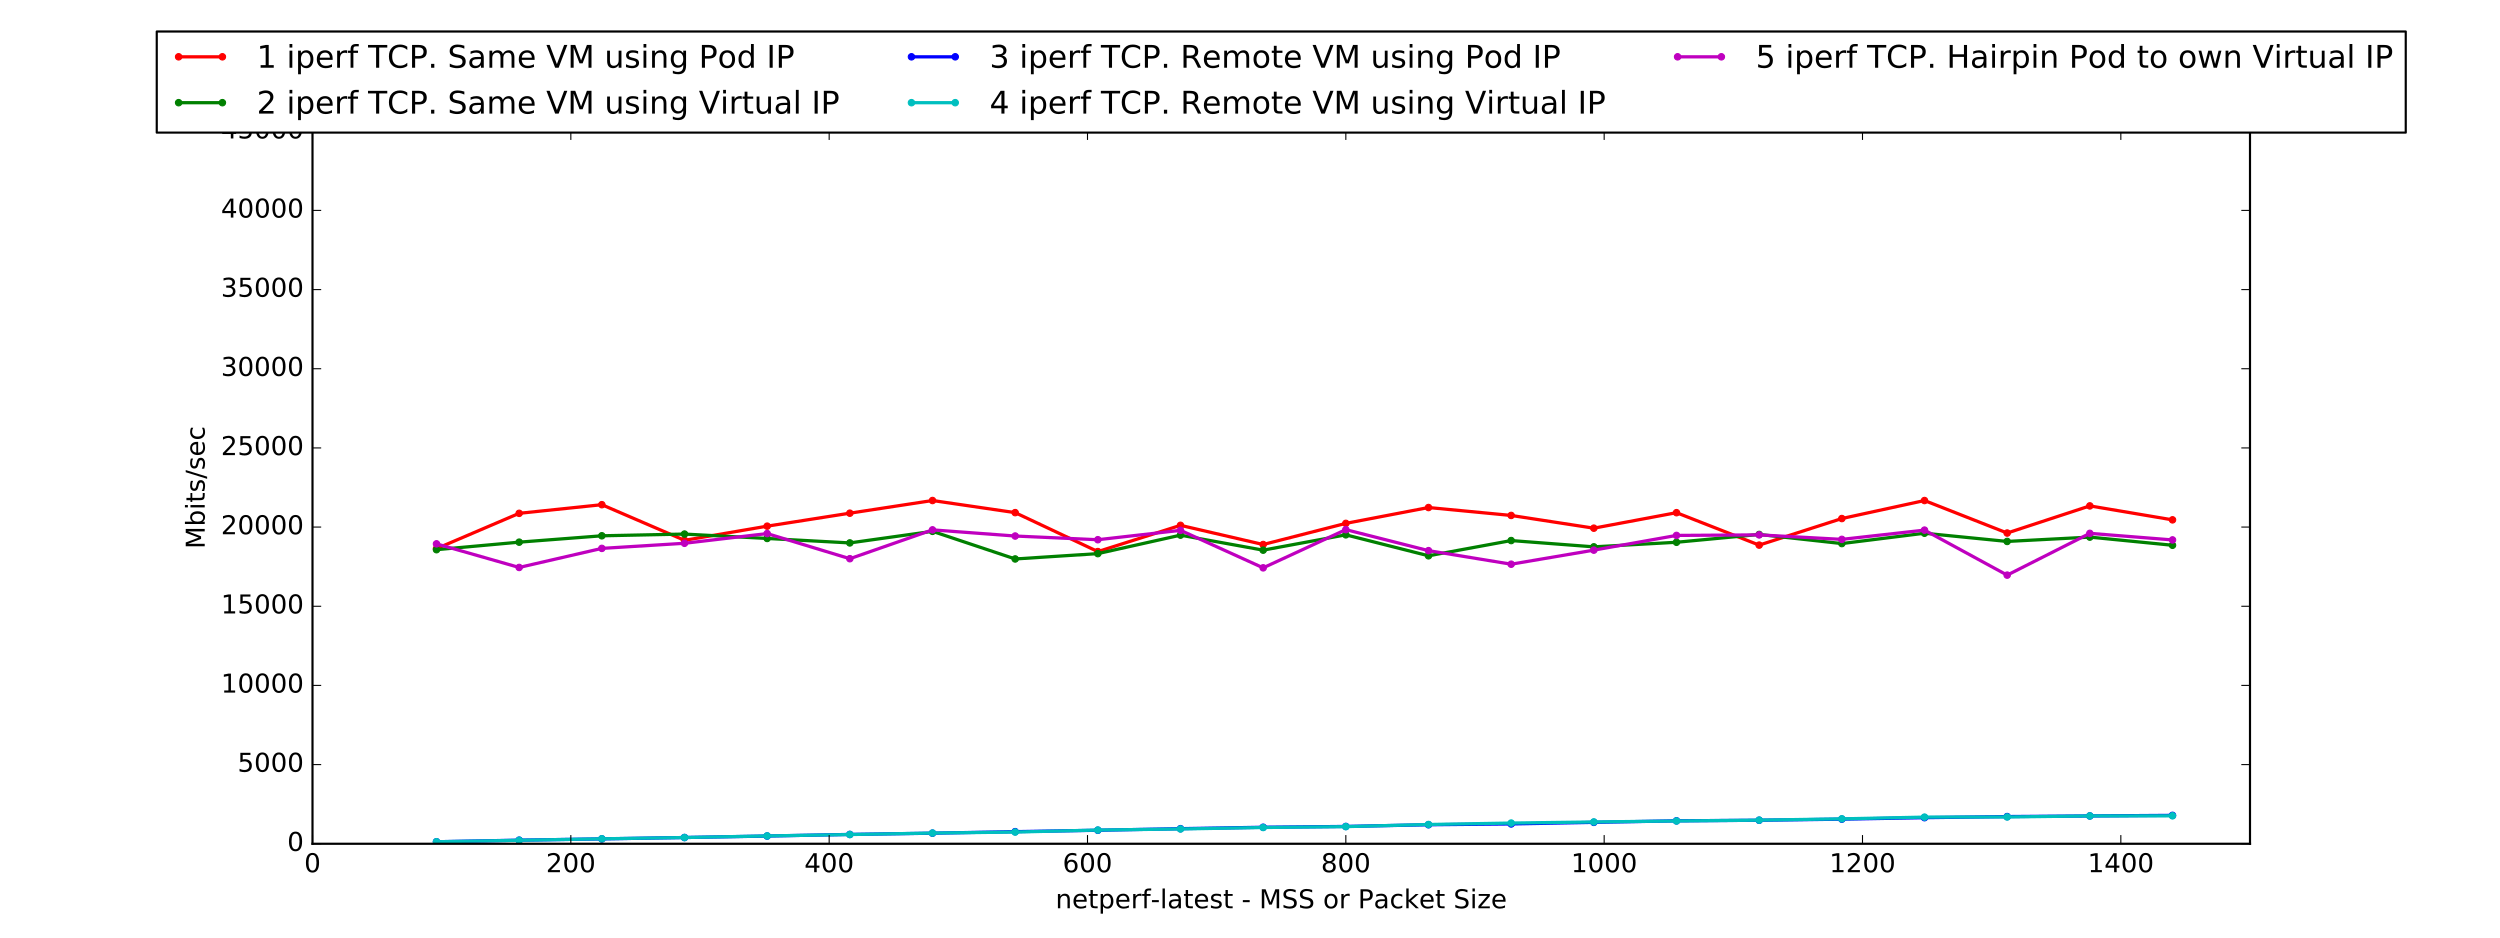 <?xml version="1.0" encoding="utf-8" standalone="no"?>
<!DOCTYPE svg PUBLIC "-//W3C//DTD SVG 1.1//EN"
  "http://www.w3.org/Graphics/SVG/1.1/DTD/svg11.dtd">
<!-- Created with matplotlib (http://matplotlib.org/) -->
<svg height="432pt" version="1.1" viewBox="0 0 1152 432" width="1152pt" xmlns="http://www.w3.org/2000/svg" xmlns:xlink="http://www.w3.org/1999/xlink">
 <defs>
  <style type="text/css">
*{stroke-linecap:butt;stroke-linejoin:round;stroke-miterlimit:100000;}
  </style>
 </defs>
 <g id="figure_1">
  <g id="patch_1">
   <path d="M 0 432 
L 1152 432 
L 1152 0 
L 0 0 
z
" style="fill:#ffffff;"/>
  </g>
  <g id="axes_1">
   <g id="patch_2">
    <path d="M 144 388.8 
L 1036.8 388.8 
L 1036.8 60.48 
L 144 60.48 
z
" style="fill:#ffffff;"/>
   </g>
   <g id="line2d_1">
    <path clip-path="url(#p9be3c11e78)" d="M 201.139 252.817 
L 239.232 236.54 
L 277.325 232.563 
L 315.418 248.979 
L 353.51 242.457 
L 391.603 236.474 
L 429.696 230.637 
L 467.789 236.219 
L 505.882 254.167 
L 543.974 242.077 
L 582.067 250.913 
L 620.16 241.173 
L 658.253 233.869 
L 696.346 237.517 
L 734.438 243.383 
L 772.531 236.241 
L 810.624 251.183 
L 848.717 238.947 
L 886.81 230.645 
L 924.902 245.623 
L 962.995 233.118 
L 1001.088 239.546 
" style="fill:none;stroke:#ff0000;stroke-linecap:square;stroke-width:1.5;"/>
    <defs>
     <path d="M 0 1.5 
C 0.398 1.5 0.779 1.342 1.061 1.061 
C 1.342 0.779 1.5 0.398 1.5 0 
C 1.5 -0.398 1.342 -0.779 1.061 -1.061 
C 0.779 -1.342 0.398 -1.5 0 -1.5 
C -0.398 -1.5 -0.779 -1.342 -1.061 -1.061 
C -1.342 -0.779 -1.5 -0.398 -1.5 0 
C -1.5 0.398 -1.342 0.779 -1.061 1.061 
C -0.779 1.342 -0.398 1.5 0 1.5 
z
" id="m8a11987e74" style="stroke:#ff0000;stroke-width:0.5;"/>
    </defs>
    <g clip-path="url(#p9be3c11e78)">
     <use style="fill:#ff0000;stroke:#ff0000;stroke-width:0.5;" x="201.139" xlink:href="#m8a11987e74" y="252.817"/>
     <use style="fill:#ff0000;stroke:#ff0000;stroke-width:0.5;" x="239.232" xlink:href="#m8a11987e74" y="236.54"/>
     <use style="fill:#ff0000;stroke:#ff0000;stroke-width:0.5;" x="277.325" xlink:href="#m8a11987e74" y="232.563"/>
     <use style="fill:#ff0000;stroke:#ff0000;stroke-width:0.5;" x="315.418" xlink:href="#m8a11987e74" y="248.979"/>
     <use style="fill:#ff0000;stroke:#ff0000;stroke-width:0.5;" x="353.51" xlink:href="#m8a11987e74" y="242.457"/>
     <use style="fill:#ff0000;stroke:#ff0000;stroke-width:0.5;" x="391.603" xlink:href="#m8a11987e74" y="236.474"/>
     <use style="fill:#ff0000;stroke:#ff0000;stroke-width:0.5;" x="429.696" xlink:href="#m8a11987e74" y="230.637"/>
     <use style="fill:#ff0000;stroke:#ff0000;stroke-width:0.5;" x="467.789" xlink:href="#m8a11987e74" y="236.219"/>
     <use style="fill:#ff0000;stroke:#ff0000;stroke-width:0.5;" x="505.882" xlink:href="#m8a11987e74" y="254.167"/>
     <use style="fill:#ff0000;stroke:#ff0000;stroke-width:0.5;" x="543.974" xlink:href="#m8a11987e74" y="242.077"/>
     <use style="fill:#ff0000;stroke:#ff0000;stroke-width:0.5;" x="582.067" xlink:href="#m8a11987e74" y="250.913"/>
     <use style="fill:#ff0000;stroke:#ff0000;stroke-width:0.5;" x="620.16" xlink:href="#m8a11987e74" y="241.173"/>
     <use style="fill:#ff0000;stroke:#ff0000;stroke-width:0.5;" x="658.253" xlink:href="#m8a11987e74" y="233.869"/>
     <use style="fill:#ff0000;stroke:#ff0000;stroke-width:0.5;" x="696.346" xlink:href="#m8a11987e74" y="237.517"/>
     <use style="fill:#ff0000;stroke:#ff0000;stroke-width:0.5;" x="734.438" xlink:href="#m8a11987e74" y="243.383"/>
     <use style="fill:#ff0000;stroke:#ff0000;stroke-width:0.5;" x="772.531" xlink:href="#m8a11987e74" y="236.241"/>
     <use style="fill:#ff0000;stroke:#ff0000;stroke-width:0.5;" x="810.624" xlink:href="#m8a11987e74" y="251.183"/>
     <use style="fill:#ff0000;stroke:#ff0000;stroke-width:0.5;" x="848.717" xlink:href="#m8a11987e74" y="238.947"/>
     <use style="fill:#ff0000;stroke:#ff0000;stroke-width:0.5;" x="886.81" xlink:href="#m8a11987e74" y="230.645"/>
     <use style="fill:#ff0000;stroke:#ff0000;stroke-width:0.5;" x="924.902" xlink:href="#m8a11987e74" y="245.623"/>
     <use style="fill:#ff0000;stroke:#ff0000;stroke-width:0.5;" x="962.995" xlink:href="#m8a11987e74" y="233.118"/>
     <use style="fill:#ff0000;stroke:#ff0000;stroke-width:0.5;" x="1001.088" xlink:href="#m8a11987e74" y="239.546"/>
    </g>
   </g>
   <g id="line2d_2">
    <path clip-path="url(#p9be3c11e78)" d="M 201.139 253.291 
L 239.232 249.826 
L 277.325 246.893 
L 315.418 246.098 
L 353.51 248.119 
L 391.603 250.176 
L 429.696 244.835 
L 467.789 257.567 
L 505.882 255.108 
L 543.974 246.601 
L 582.067 253.51 
L 620.16 246.448 
L 658.253 256.108 
L 696.346 249.089 
L 734.438 251.985 
L 772.531 249.877 
L 810.624 246.273 
L 848.717 250.475 
L 886.81 245.711 
L 924.902 249.497 
L 962.995 247.498 
L 1001.088 251.256 
" style="fill:none;stroke:#008000;stroke-linecap:square;stroke-width:1.5;"/>
    <defs>
     <path d="M 0 1.5 
C 0.398 1.5 0.779 1.342 1.061 1.061 
C 1.342 0.779 1.5 0.398 1.5 0 
C 1.5 -0.398 1.342 -0.779 1.061 -1.061 
C 0.779 -1.342 0.398 -1.5 0 -1.5 
C -0.398 -1.5 -0.779 -1.342 -1.061 -1.061 
C -1.342 -0.779 -1.5 -0.398 -1.5 0 
C -1.5 0.398 -1.342 0.779 -1.061 1.061 
C -0.779 1.342 -0.398 1.5 0 1.5 
z
" id="m7499f7e623" style="stroke:#008000;stroke-width:0.5;"/>
    </defs>
    <g clip-path="url(#p9be3c11e78)">
     <use style="fill:#008000;stroke:#008000;stroke-width:0.5;" x="201.139" xlink:href="#m7499f7e623" y="253.291"/>
     <use style="fill:#008000;stroke:#008000;stroke-width:0.5;" x="239.232" xlink:href="#m7499f7e623" y="249.826"/>
     <use style="fill:#008000;stroke:#008000;stroke-width:0.5;" x="277.325" xlink:href="#m7499f7e623" y="246.893"/>
     <use style="fill:#008000;stroke:#008000;stroke-width:0.5;" x="315.418" xlink:href="#m7499f7e623" y="246.098"/>
     <use style="fill:#008000;stroke:#008000;stroke-width:0.5;" x="353.51" xlink:href="#m7499f7e623" y="248.119"/>
     <use style="fill:#008000;stroke:#008000;stroke-width:0.5;" x="391.603" xlink:href="#m7499f7e623" y="250.176"/>
     <use style="fill:#008000;stroke:#008000;stroke-width:0.5;" x="429.696" xlink:href="#m7499f7e623" y="244.835"/>
     <use style="fill:#008000;stroke:#008000;stroke-width:0.5;" x="467.789" xlink:href="#m7499f7e623" y="257.567"/>
     <use style="fill:#008000;stroke:#008000;stroke-width:0.5;" x="505.882" xlink:href="#m7499f7e623" y="255.108"/>
     <use style="fill:#008000;stroke:#008000;stroke-width:0.5;" x="543.974" xlink:href="#m7499f7e623" y="246.601"/>
     <use style="fill:#008000;stroke:#008000;stroke-width:0.5;" x="582.067" xlink:href="#m7499f7e623" y="253.51"/>
     <use style="fill:#008000;stroke:#008000;stroke-width:0.5;" x="620.16" xlink:href="#m7499f7e623" y="246.448"/>
     <use style="fill:#008000;stroke:#008000;stroke-width:0.5;" x="658.253" xlink:href="#m7499f7e623" y="256.108"/>
     <use style="fill:#008000;stroke:#008000;stroke-width:0.5;" x="696.346" xlink:href="#m7499f7e623" y="249.089"/>
     <use style="fill:#008000;stroke:#008000;stroke-width:0.5;" x="734.438" xlink:href="#m7499f7e623" y="251.985"/>
     <use style="fill:#008000;stroke:#008000;stroke-width:0.5;" x="772.531" xlink:href="#m7499f7e623" y="249.877"/>
     <use style="fill:#008000;stroke:#008000;stroke-width:0.5;" x="810.624" xlink:href="#m7499f7e623" y="246.273"/>
     <use style="fill:#008000;stroke:#008000;stroke-width:0.5;" x="848.717" xlink:href="#m7499f7e623" y="250.475"/>
     <use style="fill:#008000;stroke:#008000;stroke-width:0.5;" x="886.81" xlink:href="#m7499f7e623" y="245.711"/>
     <use style="fill:#008000;stroke:#008000;stroke-width:0.5;" x="924.902" xlink:href="#m7499f7e623" y="249.497"/>
     <use style="fill:#008000;stroke:#008000;stroke-width:0.5;" x="962.995" xlink:href="#m7499f7e623" y="247.498"/>
     <use style="fill:#008000;stroke:#008000;stroke-width:0.5;" x="1001.088" xlink:href="#m7499f7e623" y="251.256"/>
    </g>
   </g>
   <g id="line2d_3">
    <path clip-path="url(#p9be3c11e78)" d="M 201.139 387.881 
L 239.232 387.151 
L 277.325 386.56 
L 315.418 385.925 
L 353.51 385.247 
L 391.603 384.503 
L 429.696 383.934 
L 467.789 383.226 
L 505.882 382.584 
L 543.974 381.854 
L 582.067 381.198 
L 620.16 380.825 
L 658.253 380.045 
L 696.346 379.673 
L 734.438 378.943 
L 772.531 378.235 
L 810.624 377.973 
L 848.717 377.469 
L 886.81 376.783 
L 924.902 376.273 
L 962.995 375.988 
L 1001.088 375.718 
" style="fill:none;stroke:#0000ff;stroke-linecap:square;stroke-width:1.5;"/>
    <defs>
     <path d="M 0 1.5 
C 0.398 1.5 0.779 1.342 1.061 1.061 
C 1.342 0.779 1.5 0.398 1.5 0 
C 1.5 -0.398 1.342 -0.779 1.061 -1.061 
C 0.779 -1.342 0.398 -1.5 0 -1.5 
C -0.398 -1.5 -0.779 -1.342 -1.061 -1.061 
C -1.342 -0.779 -1.5 -0.398 -1.5 0 
C -1.5 0.398 -1.342 0.779 -1.061 1.061 
C -0.779 1.342 -0.398 1.5 0 1.5 
z
" id="m8f79e25826" style="stroke:#0000ff;stroke-width:0.5;"/>
    </defs>
    <g clip-path="url(#p9be3c11e78)">
     <use style="fill:#0000ff;stroke:#0000ff;stroke-width:0.5;" x="201.139" xlink:href="#m8f79e25826" y="387.881"/>
     <use style="fill:#0000ff;stroke:#0000ff;stroke-width:0.5;" x="239.232" xlink:href="#m8f79e25826" y="387.151"/>
     <use style="fill:#0000ff;stroke:#0000ff;stroke-width:0.5;" x="277.325" xlink:href="#m8f79e25826" y="386.56"/>
     <use style="fill:#0000ff;stroke:#0000ff;stroke-width:0.5;" x="315.418" xlink:href="#m8f79e25826" y="385.925"/>
     <use style="fill:#0000ff;stroke:#0000ff;stroke-width:0.5;" x="353.51" xlink:href="#m8f79e25826" y="385.247"/>
     <use style="fill:#0000ff;stroke:#0000ff;stroke-width:0.5;" x="391.603" xlink:href="#m8f79e25826" y="384.503"/>
     <use style="fill:#0000ff;stroke:#0000ff;stroke-width:0.5;" x="429.696" xlink:href="#m8f79e25826" y="383.934"/>
     <use style="fill:#0000ff;stroke:#0000ff;stroke-width:0.5;" x="467.789" xlink:href="#m8f79e25826" y="383.226"/>
     <use style="fill:#0000ff;stroke:#0000ff;stroke-width:0.5;" x="505.882" xlink:href="#m8f79e25826" y="382.584"/>
     <use style="fill:#0000ff;stroke:#0000ff;stroke-width:0.5;" x="543.974" xlink:href="#m8f79e25826" y="381.854"/>
     <use style="fill:#0000ff;stroke:#0000ff;stroke-width:0.5;" x="582.067" xlink:href="#m8f79e25826" y="381.198"/>
     <use style="fill:#0000ff;stroke:#0000ff;stroke-width:0.5;" x="620.16" xlink:href="#m8f79e25826" y="380.825"/>
     <use style="fill:#0000ff;stroke:#0000ff;stroke-width:0.5;" x="658.253" xlink:href="#m8f79e25826" y="380.045"/>
     <use style="fill:#0000ff;stroke:#0000ff;stroke-width:0.5;" x="696.346" xlink:href="#m8f79e25826" y="379.673"/>
     <use style="fill:#0000ff;stroke:#0000ff;stroke-width:0.5;" x="734.438" xlink:href="#m8f79e25826" y="378.943"/>
     <use style="fill:#0000ff;stroke:#0000ff;stroke-width:0.5;" x="772.531" xlink:href="#m8f79e25826" y="378.235"/>
     <use style="fill:#0000ff;stroke:#0000ff;stroke-width:0.5;" x="810.624" xlink:href="#m8f79e25826" y="377.973"/>
     <use style="fill:#0000ff;stroke:#0000ff;stroke-width:0.5;" x="848.717" xlink:href="#m8f79e25826" y="377.469"/>
     <use style="fill:#0000ff;stroke:#0000ff;stroke-width:0.5;" x="886.81" xlink:href="#m8f79e25826" y="376.783"/>
     <use style="fill:#0000ff;stroke:#0000ff;stroke-width:0.5;" x="924.902" xlink:href="#m8f79e25826" y="376.273"/>
     <use style="fill:#0000ff;stroke:#0000ff;stroke-width:0.5;" x="962.995" xlink:href="#m8f79e25826" y="375.988"/>
     <use style="fill:#0000ff;stroke:#0000ff;stroke-width:0.5;" x="1001.088" xlink:href="#m8f79e25826" y="375.718"/>
    </g>
   </g>
   <g id="line2d_4">
    <path clip-path="url(#p9be3c11e78)" d="M 201.139 387.881 
L 239.232 387.202 
L 277.325 386.524 
L 315.418 385.933 
L 353.51 385.203 
L 391.603 384.554 
L 429.696 383.882 
L 467.789 383.408 
L 505.882 382.496 
L 543.974 381.986 
L 582.067 381.314 
L 620.16 380.906 
L 658.253 379.928 
L 696.346 379.264 
L 734.438 378.761 
L 772.531 378.308 
L 810.624 377.922 
L 848.717 377.331 
L 886.81 376.528 
L 924.902 376.455 
L 962.995 375.981 
L 1001.088 375.923 
" style="fill:none;stroke:#00bfbf;stroke-linecap:square;stroke-width:1.5;"/>
    <defs>
     <path d="M 0 1.5 
C 0.398 1.5 0.779 1.342 1.061 1.061 
C 1.342 0.779 1.5 0.398 1.5 0 
C 1.5 -0.398 1.342 -0.779 1.061 -1.061 
C 0.779 -1.342 0.398 -1.5 0 -1.5 
C -0.398 -1.5 -0.779 -1.342 -1.061 -1.061 
C -1.342 -0.779 -1.5 -0.398 -1.5 0 
C -1.5 0.398 -1.342 0.779 -1.061 1.061 
C -0.779 1.342 -0.398 1.5 0 1.5 
z
" id="mc5b7fba7c8" style="stroke:#00bfbf;stroke-width:0.5;"/>
    </defs>
    <g clip-path="url(#p9be3c11e78)">
     <use style="fill:#00bfbf;stroke:#00bfbf;stroke-width:0.5;" x="201.139" xlink:href="#mc5b7fba7c8" y="387.881"/>
     <use style="fill:#00bfbf;stroke:#00bfbf;stroke-width:0.5;" x="239.232" xlink:href="#mc5b7fba7c8" y="387.202"/>
     <use style="fill:#00bfbf;stroke:#00bfbf;stroke-width:0.5;" x="277.325" xlink:href="#mc5b7fba7c8" y="386.524"/>
     <use style="fill:#00bfbf;stroke:#00bfbf;stroke-width:0.5;" x="315.418" xlink:href="#mc5b7fba7c8" y="385.933"/>
     <use style="fill:#00bfbf;stroke:#00bfbf;stroke-width:0.5;" x="353.51" xlink:href="#mc5b7fba7c8" y="385.203"/>
     <use style="fill:#00bfbf;stroke:#00bfbf;stroke-width:0.5;" x="391.603" xlink:href="#mc5b7fba7c8" y="384.554"/>
     <use style="fill:#00bfbf;stroke:#00bfbf;stroke-width:0.5;" x="429.696" xlink:href="#mc5b7fba7c8" y="383.882"/>
     <use style="fill:#00bfbf;stroke:#00bfbf;stroke-width:0.5;" x="467.789" xlink:href="#mc5b7fba7c8" y="383.408"/>
     <use style="fill:#00bfbf;stroke:#00bfbf;stroke-width:0.5;" x="505.882" xlink:href="#mc5b7fba7c8" y="382.496"/>
     <use style="fill:#00bfbf;stroke:#00bfbf;stroke-width:0.5;" x="543.974" xlink:href="#mc5b7fba7c8" y="381.986"/>
     <use style="fill:#00bfbf;stroke:#00bfbf;stroke-width:0.5;" x="582.067" xlink:href="#mc5b7fba7c8" y="381.314"/>
     <use style="fill:#00bfbf;stroke:#00bfbf;stroke-width:0.5;" x="620.16" xlink:href="#mc5b7fba7c8" y="380.906"/>
     <use style="fill:#00bfbf;stroke:#00bfbf;stroke-width:0.5;" x="658.253" xlink:href="#mc5b7fba7c8" y="379.928"/>
     <use style="fill:#00bfbf;stroke:#00bfbf;stroke-width:0.5;" x="696.346" xlink:href="#mc5b7fba7c8" y="379.264"/>
     <use style="fill:#00bfbf;stroke:#00bfbf;stroke-width:0.5;" x="734.438" xlink:href="#mc5b7fba7c8" y="378.761"/>
     <use style="fill:#00bfbf;stroke:#00bfbf;stroke-width:0.5;" x="772.531" xlink:href="#mc5b7fba7c8" y="378.308"/>
     <use style="fill:#00bfbf;stroke:#00bfbf;stroke-width:0.5;" x="810.624" xlink:href="#mc5b7fba7c8" y="377.922"/>
     <use style="fill:#00bfbf;stroke:#00bfbf;stroke-width:0.5;" x="848.717" xlink:href="#mc5b7fba7c8" y="377.331"/>
     <use style="fill:#00bfbf;stroke:#00bfbf;stroke-width:0.5;" x="886.81" xlink:href="#mc5b7fba7c8" y="376.528"/>
     <use style="fill:#00bfbf;stroke:#00bfbf;stroke-width:0.5;" x="924.902" xlink:href="#mc5b7fba7c8" y="376.455"/>
     <use style="fill:#00bfbf;stroke:#00bfbf;stroke-width:0.5;" x="962.995" xlink:href="#mc5b7fba7c8" y="375.981"/>
     <use style="fill:#00bfbf;stroke:#00bfbf;stroke-width:0.5;" x="1001.088" xlink:href="#mc5b7fba7c8" y="375.923"/>
    </g>
   </g>
   <g id="line2d_5">
    <path clip-path="url(#p9be3c11e78)" d="M 201.139 250.606 
L 239.232 261.485 
L 277.325 252.7 
L 315.418 250.344 
L 353.51 245.871 
L 391.603 257.45 
L 429.696 244.164 
L 467.789 247.002 
L 505.882 248.702 
L 543.974 244.376 
L 582.067 261.66 
L 620.16 244.055 
L 658.253 253.736 
L 696.346 259.982 
L 734.438 253.503 
L 772.531 246.725 
L 810.624 246.47 
L 848.717 248.542 
L 886.81 244.281 
L 924.902 265.016 
L 962.995 245.769 
L 1001.088 248.797 
" style="fill:none;stroke:#bf00bf;stroke-linecap:square;stroke-width:1.5;"/>
    <defs>
     <path d="M 0 1.5 
C 0.398 1.5 0.779 1.342 1.061 1.061 
C 1.342 0.779 1.5 0.398 1.5 0 
C 1.5 -0.398 1.342 -0.779 1.061 -1.061 
C 0.779 -1.342 0.398 -1.5 0 -1.5 
C -0.398 -1.5 -0.779 -1.342 -1.061 -1.061 
C -1.342 -0.779 -1.5 -0.398 -1.5 0 
C -1.5 0.398 -1.342 0.779 -1.061 1.061 
C -0.779 1.342 -0.398 1.5 0 1.5 
z
" id="maaf97369d2" style="stroke:#bf00bf;stroke-width:0.5;"/>
    </defs>
    <g clip-path="url(#p9be3c11e78)">
     <use style="fill:#bf00bf;stroke:#bf00bf;stroke-width:0.5;" x="201.139" xlink:href="#maaf97369d2" y="250.606"/>
     <use style="fill:#bf00bf;stroke:#bf00bf;stroke-width:0.5;" x="239.232" xlink:href="#maaf97369d2" y="261.485"/>
     <use style="fill:#bf00bf;stroke:#bf00bf;stroke-width:0.5;" x="277.325" xlink:href="#maaf97369d2" y="252.7"/>
     <use style="fill:#bf00bf;stroke:#bf00bf;stroke-width:0.5;" x="315.418" xlink:href="#maaf97369d2" y="250.344"/>
     <use style="fill:#bf00bf;stroke:#bf00bf;stroke-width:0.5;" x="353.51" xlink:href="#maaf97369d2" y="245.871"/>
     <use style="fill:#bf00bf;stroke:#bf00bf;stroke-width:0.5;" x="391.603" xlink:href="#maaf97369d2" y="257.45"/>
     <use style="fill:#bf00bf;stroke:#bf00bf;stroke-width:0.5;" x="429.696" xlink:href="#maaf97369d2" y="244.164"/>
     <use style="fill:#bf00bf;stroke:#bf00bf;stroke-width:0.5;" x="467.789" xlink:href="#maaf97369d2" y="247.002"/>
     <use style="fill:#bf00bf;stroke:#bf00bf;stroke-width:0.5;" x="505.882" xlink:href="#maaf97369d2" y="248.702"/>
     <use style="fill:#bf00bf;stroke:#bf00bf;stroke-width:0.5;" x="543.974" xlink:href="#maaf97369d2" y="244.376"/>
     <use style="fill:#bf00bf;stroke:#bf00bf;stroke-width:0.5;" x="582.067" xlink:href="#maaf97369d2" y="261.66"/>
     <use style="fill:#bf00bf;stroke:#bf00bf;stroke-width:0.5;" x="620.16" xlink:href="#maaf97369d2" y="244.055"/>
     <use style="fill:#bf00bf;stroke:#bf00bf;stroke-width:0.5;" x="658.253" xlink:href="#maaf97369d2" y="253.736"/>
     <use style="fill:#bf00bf;stroke:#bf00bf;stroke-width:0.5;" x="696.346" xlink:href="#maaf97369d2" y="259.982"/>
     <use style="fill:#bf00bf;stroke:#bf00bf;stroke-width:0.5;" x="734.438" xlink:href="#maaf97369d2" y="253.503"/>
     <use style="fill:#bf00bf;stroke:#bf00bf;stroke-width:0.5;" x="772.531" xlink:href="#maaf97369d2" y="246.725"/>
     <use style="fill:#bf00bf;stroke:#bf00bf;stroke-width:0.5;" x="810.624" xlink:href="#maaf97369d2" y="246.47"/>
     <use style="fill:#bf00bf;stroke:#bf00bf;stroke-width:0.5;" x="848.717" xlink:href="#maaf97369d2" y="248.542"/>
     <use style="fill:#bf00bf;stroke:#bf00bf;stroke-width:0.5;" x="886.81" xlink:href="#maaf97369d2" y="244.281"/>
     <use style="fill:#bf00bf;stroke:#bf00bf;stroke-width:0.5;" x="924.902" xlink:href="#maaf97369d2" y="265.016"/>
     <use style="fill:#bf00bf;stroke:#bf00bf;stroke-width:0.5;" x="962.995" xlink:href="#maaf97369d2" y="245.769"/>
     <use style="fill:#bf00bf;stroke:#bf00bf;stroke-width:0.5;" x="1001.088" xlink:href="#maaf97369d2" y="248.797"/>
    </g>
   </g>
   <g id="patch_3">
    <path d="M 144 60.48 
L 1036.8 60.48 
" style="fill:none;stroke:#000000;stroke-linecap:square;stroke-linejoin:miter;"/>
   </g>
   <g id="patch_4">
    <path d="M 1036.8 388.8 
L 1036.8 60.48 
" style="fill:none;stroke:#000000;stroke-linecap:square;stroke-linejoin:miter;"/>
   </g>
   <g id="patch_5">
    <path d="M 144 388.8 
L 1036.8 388.8 
" style="fill:none;stroke:#000000;stroke-linecap:square;stroke-linejoin:miter;"/>
   </g>
   <g id="patch_6">
    <path d="M 144 388.8 
L 144 60.48 
" style="fill:none;stroke:#000000;stroke-linecap:square;stroke-linejoin:miter;"/>
   </g>
   <g id="matplotlib.axis_1">
    <g id="xtick_1">
     <g id="line2d_6">
      <defs>
       <path d="M 0 0 
L 0 -4 
" id="m3fb8defef1" style="stroke:#000000;stroke-width:0.5;"/>
      </defs>
      <g>
       <use style="stroke:#000000;stroke-width:0.5;" x="144.0" xlink:href="#m3fb8defef1" y="388.8"/>
      </g>
     </g>
     <g id="line2d_7">
      <defs>
       <path d="M 0 0 
L 0 4 
" id="m2a0e6ae8d4" style="stroke:#000000;stroke-width:0.5;"/>
      </defs>
      <g>
       <use style="stroke:#000000;stroke-width:0.5;" x="144.0" xlink:href="#m2a0e6ae8d4" y="60.48"/>
      </g>
     </g>
     <g id="text_1">
      <!-- 0 -->
      <defs>
       <path d="M 31.781 66.406 
Q 24.172 66.406 20.328 58.906 
Q 16.5 51.422 16.5 36.375 
Q 16.5 21.391 20.328 13.891 
Q 24.172 6.391 31.781 6.391 
Q 39.453 6.391 43.281 13.891 
Q 47.125 21.391 47.125 36.375 
Q 47.125 51.422 43.281 58.906 
Q 39.453 66.406 31.781 66.406 
M 31.781 74.219 
Q 44.047 74.219 50.516 64.516 
Q 56.984 54.828 56.984 36.375 
Q 56.984 17.969 50.516 8.266 
Q 44.047 -1.422 31.781 -1.422 
Q 19.531 -1.422 13.062 8.266 
Q 6.594 17.969 6.594 36.375 
Q 6.594 54.828 13.062 64.516 
Q 19.531 74.219 31.781 74.219 
" id="BitstreamVeraSans-Roman-30"/>
      </defs>
      <g transform="translate(140.183 401.918)scale(0.12 -0.12)">
       <use xlink:href="#BitstreamVeraSans-Roman-30"/>
      </g>
     </g>
    </g>
    <g id="xtick_2">
     <g id="line2d_8">
      <g>
       <use style="stroke:#000000;stroke-width:0.5;" x="263.04" xlink:href="#m3fb8defef1" y="388.8"/>
      </g>
     </g>
     <g id="line2d_9">
      <g>
       <use style="stroke:#000000;stroke-width:0.5;" x="263.04" xlink:href="#m2a0e6ae8d4" y="60.48"/>
      </g>
     </g>
     <g id="text_2">
      <!-- 200 -->
      <defs>
       <path d="M 19.188 8.297 
L 53.609 8.297 
L 53.609 0 
L 7.328 0 
L 7.328 8.297 
Q 12.938 14.109 22.625 23.891 
Q 32.328 33.688 34.812 36.531 
Q 39.547 41.844 41.422 45.531 
Q 43.312 49.219 43.312 52.781 
Q 43.312 58.594 39.234 62.25 
Q 35.156 65.922 28.609 65.922 
Q 23.969 65.922 18.812 64.312 
Q 13.672 62.703 7.812 59.422 
L 7.812 69.391 
Q 13.766 71.781 18.938 73 
Q 24.125 74.219 28.422 74.219 
Q 39.75 74.219 46.484 68.547 
Q 53.219 62.891 53.219 53.422 
Q 53.219 48.922 51.531 44.891 
Q 49.859 40.875 45.406 35.406 
Q 44.188 33.984 37.641 27.219 
Q 31.109 20.453 19.188 8.297 
" id="BitstreamVeraSans-Roman-32"/>
      </defs>
      <g transform="translate(251.588 401.918)scale(0.12 -0.12)">
       <use xlink:href="#BitstreamVeraSans-Roman-32"/>
       <use x="63.623" xlink:href="#BitstreamVeraSans-Roman-30"/>
       <use x="127.246" xlink:href="#BitstreamVeraSans-Roman-30"/>
      </g>
     </g>
    </g>
    <g id="xtick_3">
     <g id="line2d_10">
      <g>
       <use style="stroke:#000000;stroke-width:0.5;" x="382.08" xlink:href="#m3fb8defef1" y="388.8"/>
      </g>
     </g>
     <g id="line2d_11">
      <g>
       <use style="stroke:#000000;stroke-width:0.5;" x="382.08" xlink:href="#m2a0e6ae8d4" y="60.48"/>
      </g>
     </g>
     <g id="text_3">
      <!-- 400 -->
      <defs>
       <path d="M 37.797 64.312 
L 12.891 25.391 
L 37.797 25.391 
z
M 35.203 72.906 
L 47.609 72.906 
L 47.609 25.391 
L 58.016 25.391 
L 58.016 17.188 
L 47.609 17.188 
L 47.609 0 
L 37.797 0 
L 37.797 17.188 
L 4.891 17.188 
L 4.891 26.703 
z
" id="BitstreamVeraSans-Roman-34"/>
      </defs>
      <g transform="translate(370.627 401.918)scale(0.12 -0.12)">
       <use xlink:href="#BitstreamVeraSans-Roman-34"/>
       <use x="63.623" xlink:href="#BitstreamVeraSans-Roman-30"/>
       <use x="127.246" xlink:href="#BitstreamVeraSans-Roman-30"/>
      </g>
     </g>
    </g>
    <g id="xtick_4">
     <g id="line2d_12">
      <g>
       <use style="stroke:#000000;stroke-width:0.5;" x="501.12" xlink:href="#m3fb8defef1" y="388.8"/>
      </g>
     </g>
     <g id="line2d_13">
      <g>
       <use style="stroke:#000000;stroke-width:0.5;" x="501.12" xlink:href="#m2a0e6ae8d4" y="60.48"/>
      </g>
     </g>
     <g id="text_4">
      <!-- 600 -->
      <defs>
       <path d="M 33.016 40.375 
Q 26.375 40.375 22.484 35.828 
Q 18.609 31.297 18.609 23.391 
Q 18.609 15.531 22.484 10.953 
Q 26.375 6.391 33.016 6.391 
Q 39.656 6.391 43.531 10.953 
Q 47.406 15.531 47.406 23.391 
Q 47.406 31.297 43.531 35.828 
Q 39.656 40.375 33.016 40.375 
M 52.594 71.297 
L 52.594 62.312 
Q 48.875 64.062 45.094 64.984 
Q 41.312 65.922 37.594 65.922 
Q 27.828 65.922 22.672 59.328 
Q 17.531 52.734 16.797 39.406 
Q 19.672 43.656 24.016 45.922 
Q 28.375 48.188 33.594 48.188 
Q 44.578 48.188 50.953 41.516 
Q 57.328 34.859 57.328 23.391 
Q 57.328 12.156 50.688 5.359 
Q 44.047 -1.422 33.016 -1.422 
Q 20.359 -1.422 13.672 8.266 
Q 6.984 17.969 6.984 36.375 
Q 6.984 53.656 15.188 63.938 
Q 23.391 74.219 37.203 74.219 
Q 40.922 74.219 44.703 73.484 
Q 48.484 72.75 52.594 71.297 
" id="BitstreamVeraSans-Roman-36"/>
      </defs>
      <g transform="translate(489.668 401.918)scale(0.12 -0.12)">
       <use xlink:href="#BitstreamVeraSans-Roman-36"/>
       <use x="63.623" xlink:href="#BitstreamVeraSans-Roman-30"/>
       <use x="127.246" xlink:href="#BitstreamVeraSans-Roman-30"/>
      </g>
     </g>
    </g>
    <g id="xtick_5">
     <g id="line2d_14">
      <g>
       <use style="stroke:#000000;stroke-width:0.5;" x="620.16" xlink:href="#m3fb8defef1" y="388.8"/>
      </g>
     </g>
     <g id="line2d_15">
      <g>
       <use style="stroke:#000000;stroke-width:0.5;" x="620.16" xlink:href="#m2a0e6ae8d4" y="60.48"/>
      </g>
     </g>
     <g id="text_5">
      <!-- 800 -->
      <defs>
       <path d="M 31.781 34.625 
Q 24.75 34.625 20.719 30.859 
Q 16.703 27.094 16.703 20.516 
Q 16.703 13.922 20.719 10.156 
Q 24.75 6.391 31.781 6.391 
Q 38.812 6.391 42.859 10.172 
Q 46.922 13.969 46.922 20.516 
Q 46.922 27.094 42.891 30.859 
Q 38.875 34.625 31.781 34.625 
M 21.922 38.812 
Q 15.578 40.375 12.031 44.719 
Q 8.5 49.078 8.5 55.328 
Q 8.5 64.062 14.719 69.141 
Q 20.953 74.219 31.781 74.219 
Q 42.672 74.219 48.875 69.141 
Q 55.078 64.062 55.078 55.328 
Q 55.078 49.078 51.531 44.719 
Q 48 40.375 41.703 38.812 
Q 48.828 37.156 52.797 32.312 
Q 56.781 27.484 56.781 20.516 
Q 56.781 9.906 50.312 4.234 
Q 43.844 -1.422 31.781 -1.422 
Q 19.734 -1.422 13.25 4.234 
Q 6.781 9.906 6.781 20.516 
Q 6.781 27.484 10.781 32.312 
Q 14.797 37.156 21.922 38.812 
M 18.312 54.391 
Q 18.312 48.734 21.844 45.562 
Q 25.391 42.391 31.781 42.391 
Q 38.141 42.391 41.719 45.562 
Q 45.312 48.734 45.312 54.391 
Q 45.312 60.062 41.719 63.234 
Q 38.141 66.406 31.781 66.406 
Q 25.391 66.406 21.844 63.234 
Q 18.312 60.062 18.312 54.391 
" id="BitstreamVeraSans-Roman-38"/>
      </defs>
      <g transform="translate(608.707 401.918)scale(0.12 -0.12)">
       <use xlink:href="#BitstreamVeraSans-Roman-38"/>
       <use x="63.623" xlink:href="#BitstreamVeraSans-Roman-30"/>
       <use x="127.246" xlink:href="#BitstreamVeraSans-Roman-30"/>
      </g>
     </g>
    </g>
    <g id="xtick_6">
     <g id="line2d_16">
      <g>
       <use style="stroke:#000000;stroke-width:0.5;" x="739.2" xlink:href="#m3fb8defef1" y="388.8"/>
      </g>
     </g>
     <g id="line2d_17">
      <g>
       <use style="stroke:#000000;stroke-width:0.5;" x="739.2" xlink:href="#m2a0e6ae8d4" y="60.48"/>
      </g>
     </g>
     <g id="text_6">
      <!-- 1000 -->
      <defs>
       <path d="M 12.406 8.297 
L 28.516 8.297 
L 28.516 63.922 
L 10.984 60.406 
L 10.984 69.391 
L 28.422 72.906 
L 38.281 72.906 
L 38.281 8.297 
L 54.391 8.297 
L 54.391 0 
L 12.406 0 
z
" id="BitstreamVeraSans-Roman-31"/>
      </defs>
      <g transform="translate(723.93 401.918)scale(0.12 -0.12)">
       <use xlink:href="#BitstreamVeraSans-Roman-31"/>
       <use x="63.623" xlink:href="#BitstreamVeraSans-Roman-30"/>
       <use x="127.246" xlink:href="#BitstreamVeraSans-Roman-30"/>
       <use x="190.869" xlink:href="#BitstreamVeraSans-Roman-30"/>
      </g>
     </g>
    </g>
    <g id="xtick_7">
     <g id="line2d_18">
      <g>
       <use style="stroke:#000000;stroke-width:0.5;" x="858.24" xlink:href="#m3fb8defef1" y="388.8"/>
      </g>
     </g>
     <g id="line2d_19">
      <g>
       <use style="stroke:#000000;stroke-width:0.5;" x="858.24" xlink:href="#m2a0e6ae8d4" y="60.48"/>
      </g>
     </g>
     <g id="text_7">
      <!-- 1200 -->
      <g transform="translate(842.97 401.918)scale(0.12 -0.12)">
       <use xlink:href="#BitstreamVeraSans-Roman-31"/>
       <use x="63.623" xlink:href="#BitstreamVeraSans-Roman-32"/>
       <use x="127.246" xlink:href="#BitstreamVeraSans-Roman-30"/>
       <use x="190.869" xlink:href="#BitstreamVeraSans-Roman-30"/>
      </g>
     </g>
    </g>
    <g id="xtick_8">
     <g id="line2d_20">
      <g>
       <use style="stroke:#000000;stroke-width:0.5;" x="977.28" xlink:href="#m3fb8defef1" y="388.8"/>
      </g>
     </g>
     <g id="line2d_21">
      <g>
       <use style="stroke:#000000;stroke-width:0.5;" x="977.28" xlink:href="#m2a0e6ae8d4" y="60.48"/>
      </g>
     </g>
     <g id="text_8">
      <!-- 1400 -->
      <g transform="translate(962.01 401.918)scale(0.12 -0.12)">
       <use xlink:href="#BitstreamVeraSans-Roman-31"/>
       <use x="63.623" xlink:href="#BitstreamVeraSans-Roman-34"/>
       <use x="127.246" xlink:href="#BitstreamVeraSans-Roman-30"/>
       <use x="190.869" xlink:href="#BitstreamVeraSans-Roman-30"/>
      </g>
     </g>
    </g>
    <g id="text_9">
     <!-- netperf-latest - MSS or Packet Size -->
     <defs>
      <path d="M 5.516 54.688 
L 48.188 54.688 
L 48.188 46.484 
L 14.406 7.172 
L 48.188 7.172 
L 48.188 0 
L 4.297 0 
L 4.297 8.203 
L 38.094 47.516 
L 5.516 47.516 
z
" id="BitstreamVeraSans-Roman-7a"/>
      <path id="BitstreamVeraSans-Roman-20"/>
      <path d="M 9.812 72.906 
L 24.516 72.906 
L 43.109 23.297 
L 61.812 72.906 
L 76.516 72.906 
L 76.516 0 
L 66.891 0 
L 66.891 64.016 
L 48.094 14.016 
L 38.188 14.016 
L 19.391 64.016 
L 19.391 0 
L 9.812 0 
z
" id="BitstreamVeraSans-Roman-4d"/>
      <path d="M 54.891 33.016 
L 54.891 0 
L 45.906 0 
L 45.906 32.719 
Q 45.906 40.484 42.875 44.328 
Q 39.844 48.188 33.797 48.188 
Q 26.516 48.188 22.312 43.547 
Q 18.109 38.922 18.109 30.906 
L 18.109 0 
L 9.078 0 
L 9.078 54.688 
L 18.109 54.688 
L 18.109 46.188 
Q 21.344 51.125 25.703 53.562 
Q 30.078 56 35.797 56 
Q 45.219 56 50.047 50.172 
Q 54.891 44.344 54.891 33.016 
" id="BitstreamVeraSans-Roman-6e"/>
      <path d="M 34.281 27.484 
Q 23.391 27.484 19.188 25 
Q 14.984 22.516 14.984 16.5 
Q 14.984 11.719 18.141 8.906 
Q 21.297 6.109 26.703 6.109 
Q 34.188 6.109 38.703 11.406 
Q 43.219 16.703 43.219 25.484 
L 43.219 27.484 
z
M 52.203 31.203 
L 52.203 0 
L 43.219 0 
L 43.219 8.297 
Q 40.141 3.328 35.547 0.953 
Q 30.953 -1.422 24.312 -1.422 
Q 15.922 -1.422 10.953 3.297 
Q 6 8.016 6 15.922 
Q 6 25.141 12.172 29.828 
Q 18.359 34.516 30.609 34.516 
L 43.219 34.516 
L 43.219 35.406 
Q 43.219 41.609 39.141 45 
Q 35.062 48.391 27.688 48.391 
Q 23 48.391 18.547 47.266 
Q 14.109 46.141 10.016 43.891 
L 10.016 52.203 
Q 14.938 54.109 19.578 55.047 
Q 24.219 56 28.609 56 
Q 40.484 56 46.344 49.844 
Q 52.203 43.703 52.203 31.203 
" id="BitstreamVeraSans-Roman-61"/>
      <path d="M 30.609 48.391 
Q 23.391 48.391 19.188 42.75 
Q 14.984 37.109 14.984 27.297 
Q 14.984 17.484 19.156 11.844 
Q 23.344 6.203 30.609 6.203 
Q 37.797 6.203 41.984 11.859 
Q 46.188 17.531 46.188 27.297 
Q 46.188 37.016 41.984 42.703 
Q 37.797 48.391 30.609 48.391 
M 30.609 56 
Q 42.328 56 49.016 48.375 
Q 55.719 40.766 55.719 27.297 
Q 55.719 13.875 49.016 6.219 
Q 42.328 -1.422 30.609 -1.422 
Q 18.844 -1.422 12.172 6.219 
Q 5.516 13.875 5.516 27.297 
Q 5.516 40.766 12.172 48.375 
Q 18.844 56 30.609 56 
" id="BitstreamVeraSans-Roman-6f"/>
      <path d="M 9.422 75.984 
L 18.406 75.984 
L 18.406 0 
L 9.422 0 
z
" id="BitstreamVeraSans-Roman-6c"/>
      <path d="M 9.078 75.984 
L 18.109 75.984 
L 18.109 31.109 
L 44.922 54.688 
L 56.391 54.688 
L 27.391 29.109 
L 57.625 0 
L 45.906 0 
L 18.109 26.703 
L 18.109 0 
L 9.078 0 
z
" id="BitstreamVeraSans-Roman-6b"/>
      <path d="M 19.672 64.797 
L 19.672 37.406 
L 32.078 37.406 
Q 38.969 37.406 42.719 40.969 
Q 46.484 44.531 46.484 51.125 
Q 46.484 57.672 42.719 61.234 
Q 38.969 64.797 32.078 64.797 
z
M 9.812 72.906 
L 32.078 72.906 
Q 44.344 72.906 50.609 67.359 
Q 56.891 61.812 56.891 51.125 
Q 56.891 40.328 50.609 34.812 
Q 44.344 29.297 32.078 29.297 
L 19.672 29.297 
L 19.672 0 
L 9.812 0 
z
" id="BitstreamVeraSans-Roman-50"/>
      <path d="M 53.516 70.516 
L 53.516 60.891 
Q 47.906 63.578 42.922 64.891 
Q 37.938 66.219 33.297 66.219 
Q 25.25 66.219 20.875 63.094 
Q 16.5 59.969 16.5 54.203 
Q 16.5 49.359 19.406 46.891 
Q 22.312 44.438 30.422 42.922 
L 36.375 41.703 
Q 47.406 39.594 52.656 34.297 
Q 57.906 29 57.906 20.125 
Q 57.906 9.516 50.797 4.047 
Q 43.703 -1.422 29.984 -1.422 
Q 24.812 -1.422 18.969 -0.25 
Q 13.141 0.922 6.891 3.219 
L 6.891 13.375 
Q 12.891 10.016 18.656 8.297 
Q 24.422 6.594 29.984 6.594 
Q 38.422 6.594 43.016 9.906 
Q 47.609 13.234 47.609 19.391 
Q 47.609 24.75 44.312 27.781 
Q 41.016 30.812 33.5 32.328 
L 27.484 33.5 
Q 16.453 35.688 11.516 40.375 
Q 6.594 45.062 6.594 53.422 
Q 6.594 63.094 13.406 68.656 
Q 20.219 74.219 32.172 74.219 
Q 37.312 74.219 42.625 73.281 
Q 47.953 72.359 53.516 70.516 
" id="BitstreamVeraSans-Roman-53"/>
      <path d="M 9.422 54.688 
L 18.406 54.688 
L 18.406 0 
L 9.422 0 
z
M 9.422 75.984 
L 18.406 75.984 
L 18.406 64.594 
L 9.422 64.594 
z
" id="BitstreamVeraSans-Roman-69"/>
      <path d="M 4.891 31.391 
L 31.203 31.391 
L 31.203 23.391 
L 4.891 23.391 
z
" id="BitstreamVeraSans-Roman-2d"/>
      <path d="M 48.781 52.594 
L 48.781 44.188 
Q 44.969 46.297 41.141 47.344 
Q 37.312 48.391 33.406 48.391 
Q 24.656 48.391 19.812 42.844 
Q 14.984 37.312 14.984 27.297 
Q 14.984 17.281 19.812 11.734 
Q 24.656 6.203 33.406 6.203 
Q 37.312 6.203 41.141 7.25 
Q 44.969 8.297 48.781 10.406 
L 48.781 2.094 
Q 45.016 0.344 40.984 -0.531 
Q 36.969 -1.422 32.422 -1.422 
Q 20.062 -1.422 12.781 6.344 
Q 5.516 14.109 5.516 27.297 
Q 5.516 40.672 12.859 48.328 
Q 20.219 56 33.016 56 
Q 37.156 56 41.109 55.141 
Q 45.062 54.297 48.781 52.594 
" id="BitstreamVeraSans-Roman-63"/>
      <path d="M 56.203 29.594 
L 56.203 25.203 
L 14.891 25.203 
Q 15.484 15.922 20.484 11.062 
Q 25.484 6.203 34.422 6.203 
Q 39.594 6.203 44.453 7.469 
Q 49.312 8.734 54.109 11.281 
L 54.109 2.781 
Q 49.266 0.734 44.188 -0.344 
Q 39.109 -1.422 33.891 -1.422 
Q 20.797 -1.422 13.156 6.188 
Q 5.516 13.812 5.516 26.812 
Q 5.516 40.234 12.766 48.109 
Q 20.016 56 32.328 56 
Q 43.359 56 49.781 48.891 
Q 56.203 41.797 56.203 29.594 
M 47.219 32.234 
Q 47.125 39.594 43.094 43.984 
Q 39.062 48.391 32.422 48.391 
Q 24.906 48.391 20.391 44.141 
Q 15.875 39.891 15.188 32.172 
z
" id="BitstreamVeraSans-Roman-65"/>
      <path d="M 18.312 70.219 
L 18.312 54.688 
L 36.812 54.688 
L 36.812 47.703 
L 18.312 47.703 
L 18.312 18.016 
Q 18.312 11.328 20.141 9.422 
Q 21.969 7.516 27.594 7.516 
L 36.812 7.516 
L 36.812 0 
L 27.594 0 
Q 17.188 0 13.234 3.875 
Q 9.281 7.766 9.281 18.016 
L 9.281 47.703 
L 2.688 47.703 
L 2.688 54.688 
L 9.281 54.688 
L 9.281 70.219 
z
" id="BitstreamVeraSans-Roman-74"/>
      <path d="M 37.109 75.984 
L 37.109 68.5 
L 28.516 68.5 
Q 23.688 68.5 21.797 66.547 
Q 19.922 64.594 19.922 59.516 
L 19.922 54.688 
L 34.719 54.688 
L 34.719 47.703 
L 19.922 47.703 
L 19.922 0 
L 10.891 0 
L 10.891 47.703 
L 2.297 47.703 
L 2.297 54.688 
L 10.891 54.688 
L 10.891 58.5 
Q 10.891 67.625 15.141 71.797 
Q 19.391 75.984 28.609 75.984 
z
" id="BitstreamVeraSans-Roman-66"/>
      <path d="M 41.109 46.297 
Q 39.594 47.172 37.812 47.578 
Q 36.031 48 33.891 48 
Q 26.266 48 22.188 43.047 
Q 18.109 38.094 18.109 28.812 
L 18.109 0 
L 9.078 0 
L 9.078 54.688 
L 18.109 54.688 
L 18.109 46.188 
Q 20.953 51.172 25.484 53.578 
Q 30.031 56 36.531 56 
Q 37.453 56 38.578 55.875 
Q 39.703 55.766 41.062 55.516 
z
" id="BitstreamVeraSans-Roman-72"/>
      <path d="M 44.281 53.078 
L 44.281 44.578 
Q 40.484 46.531 36.375 47.5 
Q 32.281 48.484 27.875 48.484 
Q 21.188 48.484 17.844 46.438 
Q 14.5 44.391 14.5 40.281 
Q 14.5 37.156 16.891 35.375 
Q 19.281 33.594 26.516 31.984 
L 29.594 31.297 
Q 39.156 29.25 43.188 25.516 
Q 47.219 21.781 47.219 15.094 
Q 47.219 7.469 41.188 3.016 
Q 35.156 -1.422 24.609 -1.422 
Q 20.219 -1.422 15.453 -0.562 
Q 10.688 0.297 5.422 2 
L 5.422 11.281 
Q 10.406 8.688 15.234 7.391 
Q 20.062 6.109 24.812 6.109 
Q 31.156 6.109 34.562 8.281 
Q 37.984 10.453 37.984 14.406 
Q 37.984 18.062 35.516 20.016 
Q 33.062 21.969 24.703 23.781 
L 21.578 24.516 
Q 13.234 26.266 9.516 29.906 
Q 5.812 33.547 5.812 39.891 
Q 5.812 47.609 11.281 51.797 
Q 16.75 56 26.812 56 
Q 31.781 56 36.172 55.266 
Q 40.578 54.547 44.281 53.078 
" id="BitstreamVeraSans-Roman-73"/>
      <path d="M 18.109 8.203 
L 18.109 -20.797 
L 9.078 -20.797 
L 9.078 54.688 
L 18.109 54.688 
L 18.109 46.391 
Q 20.953 51.266 25.266 53.625 
Q 29.594 56 35.594 56 
Q 45.562 56 51.781 48.094 
Q 58.016 40.188 58.016 27.297 
Q 58.016 14.406 51.781 6.484 
Q 45.562 -1.422 35.594 -1.422 
Q 29.594 -1.422 25.266 0.953 
Q 20.953 3.328 18.109 8.203 
M 48.688 27.297 
Q 48.688 37.203 44.609 42.844 
Q 40.531 48.484 33.406 48.484 
Q 26.266 48.484 22.188 42.844 
Q 18.109 37.203 18.109 27.297 
Q 18.109 17.391 22.188 11.75 
Q 26.266 6.109 33.406 6.109 
Q 40.531 6.109 44.609 11.75 
Q 48.688 17.391 48.688 27.297 
" id="BitstreamVeraSans-Roman-70"/>
     </defs>
     <g transform="translate(486.394 418.532)scale(0.12 -0.12)">
      <use xlink:href="#BitstreamVeraSans-Roman-6e"/>
      <use x="63.379" xlink:href="#BitstreamVeraSans-Roman-65"/>
      <use x="124.902" xlink:href="#BitstreamVeraSans-Roman-74"/>
      <use x="164.111" xlink:href="#BitstreamVeraSans-Roman-70"/>
      <use x="227.588" xlink:href="#BitstreamVeraSans-Roman-65"/>
      <use x="289.111" xlink:href="#BitstreamVeraSans-Roman-72"/>
      <use x="330.225" xlink:href="#BitstreamVeraSans-Roman-66"/>
      <use x="365.352" xlink:href="#BitstreamVeraSans-Roman-2d"/>
      <use x="401.436" xlink:href="#BitstreamVeraSans-Roman-6c"/>
      <use x="429.219" xlink:href="#BitstreamVeraSans-Roman-61"/>
      <use x="490.498" xlink:href="#BitstreamVeraSans-Roman-74"/>
      <use x="529.707" xlink:href="#BitstreamVeraSans-Roman-65"/>
      <use x="591.23" xlink:href="#BitstreamVeraSans-Roman-73"/>
      <use x="643.33" xlink:href="#BitstreamVeraSans-Roman-74"/>
      <use x="682.539" xlink:href="#BitstreamVeraSans-Roman-20"/>
      <use x="714.326" xlink:href="#BitstreamVeraSans-Roman-2d"/>
      <use x="750.41" xlink:href="#BitstreamVeraSans-Roman-20"/>
      <use x="782.197" xlink:href="#BitstreamVeraSans-Roman-4d"/>
      <use x="868.477" xlink:href="#BitstreamVeraSans-Roman-53"/>
      <use x="931.953" xlink:href="#BitstreamVeraSans-Roman-53"/>
      <use x="995.43" xlink:href="#BitstreamVeraSans-Roman-20"/>
      <use x="1027.217" xlink:href="#BitstreamVeraSans-Roman-6f"/>
      <use x="1088.398" xlink:href="#BitstreamVeraSans-Roman-72"/>
      <use x="1129.512" xlink:href="#BitstreamVeraSans-Roman-20"/>
      <use x="1161.299" xlink:href="#BitstreamVeraSans-Roman-50"/>
      <use x="1221.539" xlink:href="#BitstreamVeraSans-Roman-61"/>
      <use x="1282.818" xlink:href="#BitstreamVeraSans-Roman-63"/>
      <use x="1337.799" xlink:href="#BitstreamVeraSans-Roman-6b"/>
      <use x="1395.662" xlink:href="#BitstreamVeraSans-Roman-65"/>
      <use x="1457.186" xlink:href="#BitstreamVeraSans-Roman-74"/>
      <use x="1496.395" xlink:href="#BitstreamVeraSans-Roman-20"/>
      <use x="1528.182" xlink:href="#BitstreamVeraSans-Roman-53"/>
      <use x="1591.658" xlink:href="#BitstreamVeraSans-Roman-69"/>
      <use x="1619.441" xlink:href="#BitstreamVeraSans-Roman-7a"/>
      <use x="1671.932" xlink:href="#BitstreamVeraSans-Roman-65"/>
     </g>
    </g>
   </g>
   <g id="matplotlib.axis_2">
    <g id="ytick_1">
     <g id="line2d_22">
      <defs>
       <path d="M 0 0 
L 4 0 
" id="m1dc6f384f9" style="stroke:#000000;stroke-width:0.5;"/>
      </defs>
      <g>
       <use style="stroke:#000000;stroke-width:0.5;" x="144.0" xlink:href="#m1dc6f384f9" y="388.8"/>
      </g>
     </g>
     <g id="line2d_23">
      <defs>
       <path d="M 0 0 
L -4 0 
" id="mdcea61016e" style="stroke:#000000;stroke-width:0.5;"/>
      </defs>
      <g>
       <use style="stroke:#000000;stroke-width:0.5;" x="1036.8" xlink:href="#mdcea61016e" y="388.8"/>
      </g>
     </g>
     <g id="text_10">
      <!-- 0 -->
      <g transform="translate(132.365 392.111)scale(0.12 -0.12)">
       <use xlink:href="#BitstreamVeraSans-Roman-30"/>
      </g>
     </g>
    </g>
    <g id="ytick_2">
     <g id="line2d_24">
      <g>
       <use style="stroke:#000000;stroke-width:0.5;" x="144.0" xlink:href="#m1dc6f384f9" y="352.32"/>
      </g>
     </g>
     <g id="line2d_25">
      <g>
       <use style="stroke:#000000;stroke-width:0.5;" x="1036.8" xlink:href="#mdcea61016e" y="352.32"/>
      </g>
     </g>
     <g id="text_11">
      <!-- 5000 -->
      <defs>
       <path d="M 10.797 72.906 
L 49.516 72.906 
L 49.516 64.594 
L 19.828 64.594 
L 19.828 46.734 
Q 21.969 47.469 24.109 47.828 
Q 26.266 48.188 28.422 48.188 
Q 40.625 48.188 47.75 41.5 
Q 54.891 34.812 54.891 23.391 
Q 54.891 11.625 47.562 5.094 
Q 40.234 -1.422 26.906 -1.422 
Q 22.312 -1.422 17.547 -0.641 
Q 12.797 0.141 7.719 1.703 
L 7.719 11.625 
Q 12.109 9.234 16.797 8.062 
Q 21.484 6.891 26.703 6.891 
Q 35.156 6.891 40.078 11.328 
Q 45.016 15.766 45.016 23.391 
Q 45.016 31 40.078 35.438 
Q 35.156 39.891 26.703 39.891 
Q 22.75 39.891 18.812 39.016 
Q 14.891 38.141 10.797 36.281 
z
" id="BitstreamVeraSans-Roman-35"/>
      </defs>
      <g transform="translate(109.46 355.631)scale(0.12 -0.12)">
       <use xlink:href="#BitstreamVeraSans-Roman-35"/>
       <use x="63.623" xlink:href="#BitstreamVeraSans-Roman-30"/>
       <use x="127.246" xlink:href="#BitstreamVeraSans-Roman-30"/>
       <use x="190.869" xlink:href="#BitstreamVeraSans-Roman-30"/>
      </g>
     </g>
    </g>
    <g id="ytick_3">
     <g id="line2d_26">
      <g>
       <use style="stroke:#000000;stroke-width:0.5;" x="144.0" xlink:href="#m1dc6f384f9" y="315.84"/>
      </g>
     </g>
     <g id="line2d_27">
      <g>
       <use style="stroke:#000000;stroke-width:0.5;" x="1036.8" xlink:href="#mdcea61016e" y="315.84"/>
      </g>
     </g>
     <g id="text_12">
      <!-- 10000 -->
      <g transform="translate(101.825 319.151)scale(0.12 -0.12)">
       <use xlink:href="#BitstreamVeraSans-Roman-31"/>
       <use x="63.623" xlink:href="#BitstreamVeraSans-Roman-30"/>
       <use x="127.246" xlink:href="#BitstreamVeraSans-Roman-30"/>
       <use x="190.869" xlink:href="#BitstreamVeraSans-Roman-30"/>
       <use x="254.492" xlink:href="#BitstreamVeraSans-Roman-30"/>
      </g>
     </g>
    </g>
    <g id="ytick_4">
     <g id="line2d_28">
      <g>
       <use style="stroke:#000000;stroke-width:0.5;" x="144.0" xlink:href="#m1dc6f384f9" y="279.36"/>
      </g>
     </g>
     <g id="line2d_29">
      <g>
       <use style="stroke:#000000;stroke-width:0.5;" x="1036.8" xlink:href="#mdcea61016e" y="279.36"/>
      </g>
     </g>
     <g id="text_13">
      <!-- 15000 -->
      <g transform="translate(101.825 282.671)scale(0.12 -0.12)">
       <use xlink:href="#BitstreamVeraSans-Roman-31"/>
       <use x="63.623" xlink:href="#BitstreamVeraSans-Roman-35"/>
       <use x="127.246" xlink:href="#BitstreamVeraSans-Roman-30"/>
       <use x="190.869" xlink:href="#BitstreamVeraSans-Roman-30"/>
       <use x="254.492" xlink:href="#BitstreamVeraSans-Roman-30"/>
      </g>
     </g>
    </g>
    <g id="ytick_5">
     <g id="line2d_30">
      <g>
       <use style="stroke:#000000;stroke-width:0.5;" x="144.0" xlink:href="#m1dc6f384f9" y="242.88"/>
      </g>
     </g>
     <g id="line2d_31">
      <g>
       <use style="stroke:#000000;stroke-width:0.5;" x="1036.8" xlink:href="#mdcea61016e" y="242.88"/>
      </g>
     </g>
     <g id="text_14">
      <!-- 20000 -->
      <g transform="translate(101.825 246.191)scale(0.12 -0.12)">
       <use xlink:href="#BitstreamVeraSans-Roman-32"/>
       <use x="63.623" xlink:href="#BitstreamVeraSans-Roman-30"/>
       <use x="127.246" xlink:href="#BitstreamVeraSans-Roman-30"/>
       <use x="190.869" xlink:href="#BitstreamVeraSans-Roman-30"/>
       <use x="254.492" xlink:href="#BitstreamVeraSans-Roman-30"/>
      </g>
     </g>
    </g>
    <g id="ytick_6">
     <g id="line2d_32">
      <g>
       <use style="stroke:#000000;stroke-width:0.5;" x="144.0" xlink:href="#m1dc6f384f9" y="206.4"/>
      </g>
     </g>
     <g id="line2d_33">
      <g>
       <use style="stroke:#000000;stroke-width:0.5;" x="1036.8" xlink:href="#mdcea61016e" y="206.4"/>
      </g>
     </g>
     <g id="text_15">
      <!-- 25000 -->
      <g transform="translate(101.825 209.711)scale(0.12 -0.12)">
       <use xlink:href="#BitstreamVeraSans-Roman-32"/>
       <use x="63.623" xlink:href="#BitstreamVeraSans-Roman-35"/>
       <use x="127.246" xlink:href="#BitstreamVeraSans-Roman-30"/>
       <use x="190.869" xlink:href="#BitstreamVeraSans-Roman-30"/>
       <use x="254.492" xlink:href="#BitstreamVeraSans-Roman-30"/>
      </g>
     </g>
    </g>
    <g id="ytick_7">
     <g id="line2d_34">
      <g>
       <use style="stroke:#000000;stroke-width:0.5;" x="144.0" xlink:href="#m1dc6f384f9" y="169.92"/>
      </g>
     </g>
     <g id="line2d_35">
      <g>
       <use style="stroke:#000000;stroke-width:0.5;" x="1036.8" xlink:href="#mdcea61016e" y="169.92"/>
      </g>
     </g>
     <g id="text_16">
      <!-- 30000 -->
      <defs>
       <path d="M 40.578 39.312 
Q 47.656 37.797 51.625 33 
Q 55.609 28.219 55.609 21.188 
Q 55.609 10.406 48.188 4.484 
Q 40.766 -1.422 27.094 -1.422 
Q 22.516 -1.422 17.656 -0.516 
Q 12.797 0.391 7.625 2.203 
L 7.625 11.719 
Q 11.719 9.328 16.594 8.109 
Q 21.484 6.891 26.812 6.891 
Q 36.078 6.891 40.938 10.547 
Q 45.797 14.203 45.797 21.188 
Q 45.797 27.641 41.281 31.266 
Q 36.766 34.906 28.719 34.906 
L 20.219 34.906 
L 20.219 43.016 
L 29.109 43.016 
Q 36.375 43.016 40.234 45.922 
Q 44.094 48.828 44.094 54.297 
Q 44.094 59.906 40.109 62.906 
Q 36.141 65.922 28.719 65.922 
Q 24.656 65.922 20.016 65.031 
Q 15.375 64.156 9.812 62.312 
L 9.812 71.094 
Q 15.438 72.656 20.344 73.438 
Q 25.25 74.219 29.594 74.219 
Q 40.828 74.219 47.359 69.109 
Q 53.906 64.016 53.906 55.328 
Q 53.906 49.266 50.438 45.094 
Q 46.969 40.922 40.578 39.312 
" id="BitstreamVeraSans-Roman-33"/>
      </defs>
      <g transform="translate(101.825 173.231)scale(0.12 -0.12)">
       <use xlink:href="#BitstreamVeraSans-Roman-33"/>
       <use x="63.623" xlink:href="#BitstreamVeraSans-Roman-30"/>
       <use x="127.246" xlink:href="#BitstreamVeraSans-Roman-30"/>
       <use x="190.869" xlink:href="#BitstreamVeraSans-Roman-30"/>
       <use x="254.492" xlink:href="#BitstreamVeraSans-Roman-30"/>
      </g>
     </g>
    </g>
    <g id="ytick_8">
     <g id="line2d_36">
      <g>
       <use style="stroke:#000000;stroke-width:0.5;" x="144.0" xlink:href="#m1dc6f384f9" y="133.44"/>
      </g>
     </g>
     <g id="line2d_37">
      <g>
       <use style="stroke:#000000;stroke-width:0.5;" x="1036.8" xlink:href="#mdcea61016e" y="133.44"/>
      </g>
     </g>
     <g id="text_17">
      <!-- 35000 -->
      <g transform="translate(101.825 136.751)scale(0.12 -0.12)">
       <use xlink:href="#BitstreamVeraSans-Roman-33"/>
       <use x="63.623" xlink:href="#BitstreamVeraSans-Roman-35"/>
       <use x="127.246" xlink:href="#BitstreamVeraSans-Roman-30"/>
       <use x="190.869" xlink:href="#BitstreamVeraSans-Roman-30"/>
       <use x="254.492" xlink:href="#BitstreamVeraSans-Roman-30"/>
      </g>
     </g>
    </g>
    <g id="ytick_9">
     <g id="line2d_38">
      <g>
       <use style="stroke:#000000;stroke-width:0.5;" x="144.0" xlink:href="#m1dc6f384f9" y="96.96"/>
      </g>
     </g>
     <g id="line2d_39">
      <g>
       <use style="stroke:#000000;stroke-width:0.5;" x="1036.8" xlink:href="#mdcea61016e" y="96.96"/>
      </g>
     </g>
     <g id="text_18">
      <!-- 40000 -->
      <g transform="translate(101.825 100.271)scale(0.12 -0.12)">
       <use xlink:href="#BitstreamVeraSans-Roman-34"/>
       <use x="63.623" xlink:href="#BitstreamVeraSans-Roman-30"/>
       <use x="127.246" xlink:href="#BitstreamVeraSans-Roman-30"/>
       <use x="190.869" xlink:href="#BitstreamVeraSans-Roman-30"/>
       <use x="254.492" xlink:href="#BitstreamVeraSans-Roman-30"/>
      </g>
     </g>
    </g>
    <g id="ytick_10">
     <g id="line2d_40">
      <g>
       <use style="stroke:#000000;stroke-width:0.5;" x="144.0" xlink:href="#m1dc6f384f9" y="60.48"/>
      </g>
     </g>
     <g id="line2d_41">
      <g>
       <use style="stroke:#000000;stroke-width:0.5;" x="1036.8" xlink:href="#mdcea61016e" y="60.48"/>
      </g>
     </g>
     <g id="text_19">
      <!-- 45000 -->
      <g transform="translate(101.825 63.791)scale(0.12 -0.12)">
       <use xlink:href="#BitstreamVeraSans-Roman-34"/>
       <use x="63.623" xlink:href="#BitstreamVeraSans-Roman-35"/>
       <use x="127.246" xlink:href="#BitstreamVeraSans-Roman-30"/>
       <use x="190.869" xlink:href="#BitstreamVeraSans-Roman-30"/>
       <use x="254.492" xlink:href="#BitstreamVeraSans-Roman-30"/>
      </g>
     </g>
    </g>
    <g id="text_20">
     <!-- Mbits/sec -->
     <defs>
      <path d="M 25.391 72.906 
L 33.688 72.906 
L 8.297 -9.281 
L 0 -9.281 
z
" id="BitstreamVeraSans-Roman-2f"/>
      <path d="M 48.688 27.297 
Q 48.688 37.203 44.609 42.844 
Q 40.531 48.484 33.406 48.484 
Q 26.266 48.484 22.188 42.844 
Q 18.109 37.203 18.109 27.297 
Q 18.109 17.391 22.188 11.75 
Q 26.266 6.109 33.406 6.109 
Q 40.531 6.109 44.609 11.75 
Q 48.688 17.391 48.688 27.297 
M 18.109 46.391 
Q 20.953 51.266 25.266 53.625 
Q 29.594 56 35.594 56 
Q 45.562 56 51.781 48.094 
Q 58.016 40.188 58.016 27.297 
Q 58.016 14.406 51.781 6.484 
Q 45.562 -1.422 35.594 -1.422 
Q 29.594 -1.422 25.266 0.953 
Q 20.953 3.328 18.109 8.203 
L 18.109 0 
L 9.078 0 
L 9.078 75.984 
L 18.109 75.984 
z
" id="BitstreamVeraSans-Roman-62"/>
     </defs>
     <g transform="translate(94.329 252.908)rotate(-90.0)scale(0.12 -0.12)">
      <use xlink:href="#BitstreamVeraSans-Roman-4d"/>
      <use x="86.279" xlink:href="#BitstreamVeraSans-Roman-62"/>
      <use x="149.756" xlink:href="#BitstreamVeraSans-Roman-69"/>
      <use x="177.539" xlink:href="#BitstreamVeraSans-Roman-74"/>
      <use x="216.748" xlink:href="#BitstreamVeraSans-Roman-73"/>
      <use x="268.848" xlink:href="#BitstreamVeraSans-Roman-2f"/>
      <use x="302.539" xlink:href="#BitstreamVeraSans-Roman-73"/>
      <use x="354.639" xlink:href="#BitstreamVeraSans-Roman-65"/>
      <use x="416.162" xlink:href="#BitstreamVeraSans-Roman-63"/>
     </g>
    </g>
   </g>
   <g id="text_21">
    <!-- netperf-latest -->
    <g transform="translate(541.258 55.48)scale(0.144 -0.144)">
     <use xlink:href="#BitstreamVeraSans-Roman-6e"/>
     <use x="63.379" xlink:href="#BitstreamVeraSans-Roman-65"/>
     <use x="124.902" xlink:href="#BitstreamVeraSans-Roman-74"/>
     <use x="164.111" xlink:href="#BitstreamVeraSans-Roman-70"/>
     <use x="227.588" xlink:href="#BitstreamVeraSans-Roman-65"/>
     <use x="289.111" xlink:href="#BitstreamVeraSans-Roman-72"/>
     <use x="330.225" xlink:href="#BitstreamVeraSans-Roman-66"/>
     <use x="365.352" xlink:href="#BitstreamVeraSans-Roman-2d"/>
     <use x="401.436" xlink:href="#BitstreamVeraSans-Roman-6c"/>
     <use x="429.219" xlink:href="#BitstreamVeraSans-Roman-61"/>
     <use x="490.498" xlink:href="#BitstreamVeraSans-Roman-74"/>
     <use x="529.707" xlink:href="#BitstreamVeraSans-Roman-65"/>
     <use x="591.23" xlink:href="#BitstreamVeraSans-Roman-73"/>
     <use x="643.33" xlink:href="#BitstreamVeraSans-Roman-74"/>
    </g>
   </g>
   <g id="legend_1">
    <g id="patch_7">
     <path d="M 72.233 61.108 
L 1108.567 61.108 
L 1108.567 14.515 
L 72.233 14.515 
z
" style="fill:#ffffff;stroke:#000000;stroke-linejoin:miter;"/>
    </g>
    <g id="line2d_42">
     <path d="M 82.313 26.177 
L 102.473 26.177 
" style="fill:none;stroke:#ff0000;stroke-linecap:square;stroke-width:1.5;"/>
    </g>
    <g id="line2d_43">
     <g>
      <use style="fill:#ff0000;stroke:#ff0000;stroke-width:0.5;" x="82.313" xlink:href="#m8a11987e74" y="26.177"/>
      <use style="fill:#ff0000;stroke:#ff0000;stroke-width:0.5;" x="102.473" xlink:href="#m8a11987e74" y="26.177"/>
     </g>
    </g>
    <g id="text_22">
     <!-- 1 iperf TCP. Same VM using Pod IP -->
     <defs>
      <path d="M 10.688 12.406 
L 21 12.406 
L 21 0 
L 10.688 0 
z
" id="BitstreamVeraSans-Roman-2e"/>
      <path d="M 52 44.188 
Q 55.375 50.25 60.062 53.125 
Q 64.75 56 71.094 56 
Q 79.641 56 84.281 50.016 
Q 88.922 44.047 88.922 33.016 
L 88.922 0 
L 79.891 0 
L 79.891 32.719 
Q 79.891 40.578 77.094 44.375 
Q 74.312 48.188 68.609 48.188 
Q 61.625 48.188 57.562 43.547 
Q 53.516 38.922 53.516 30.906 
L 53.516 0 
L 44.484 0 
L 44.484 32.719 
Q 44.484 40.625 41.703 44.406 
Q 38.922 48.188 33.109 48.188 
Q 26.219 48.188 22.156 43.531 
Q 18.109 38.875 18.109 30.906 
L 18.109 0 
L 9.078 0 
L 9.078 54.688 
L 18.109 54.688 
L 18.109 46.188 
Q 21.188 51.219 25.484 53.609 
Q 29.781 56 35.688 56 
Q 41.656 56 45.828 52.969 
Q 50 49.953 52 44.188 
" id="BitstreamVeraSans-Roman-6d"/>
      <path d="M 64.406 67.281 
L 64.406 56.891 
Q 59.422 61.531 53.781 63.812 
Q 48.141 66.109 41.797 66.109 
Q 29.297 66.109 22.656 58.469 
Q 16.016 50.828 16.016 36.375 
Q 16.016 21.969 22.656 14.328 
Q 29.297 6.688 41.797 6.688 
Q 48.141 6.688 53.781 8.984 
Q 59.422 11.281 64.406 15.922 
L 64.406 5.609 
Q 59.234 2.094 53.438 0.328 
Q 47.656 -1.422 41.219 -1.422 
Q 24.656 -1.422 15.125 8.703 
Q 5.609 18.844 5.609 36.375 
Q 5.609 53.953 15.125 64.078 
Q 24.656 74.219 41.219 74.219 
Q 47.75 74.219 53.531 72.484 
Q 59.328 70.75 64.406 67.281 
" id="BitstreamVeraSans-Roman-43"/>
      <path d="M 28.609 0 
L 0.781 72.906 
L 11.078 72.906 
L 34.188 11.531 
L 57.328 72.906 
L 67.578 72.906 
L 39.797 0 
z
" id="BitstreamVeraSans-Roman-56"/>
      <path d="M 45.406 46.391 
L 45.406 75.984 
L 54.391 75.984 
L 54.391 0 
L 45.406 0 
L 45.406 8.203 
Q 42.578 3.328 38.25 0.953 
Q 33.938 -1.422 27.875 -1.422 
Q 17.969 -1.422 11.734 6.484 
Q 5.516 14.406 5.516 27.297 
Q 5.516 40.188 11.734 48.094 
Q 17.969 56 27.875 56 
Q 33.938 56 38.25 53.625 
Q 42.578 51.266 45.406 46.391 
M 14.797 27.297 
Q 14.797 17.391 18.875 11.75 
Q 22.953 6.109 30.078 6.109 
Q 37.203 6.109 41.297 11.75 
Q 45.406 17.391 45.406 27.297 
Q 45.406 37.203 41.297 42.844 
Q 37.203 48.484 30.078 48.484 
Q 22.953 48.484 18.875 42.844 
Q 14.797 37.203 14.797 27.297 
" id="BitstreamVeraSans-Roman-64"/>
      <path d="M -0.297 72.906 
L 61.375 72.906 
L 61.375 64.594 
L 35.5 64.594 
L 35.5 0 
L 25.594 0 
L 25.594 64.594 
L -0.297 64.594 
z
" id="BitstreamVeraSans-Roman-54"/>
      <path d="M 45.406 27.984 
Q 45.406 37.75 41.375 43.109 
Q 37.359 48.484 30.078 48.484 
Q 22.859 48.484 18.828 43.109 
Q 14.797 37.75 14.797 27.984 
Q 14.797 18.266 18.828 12.891 
Q 22.859 7.516 30.078 7.516 
Q 37.359 7.516 41.375 12.891 
Q 45.406 18.266 45.406 27.984 
M 54.391 6.781 
Q 54.391 -7.172 48.188 -13.984 
Q 42 -20.797 29.203 -20.797 
Q 24.469 -20.797 20.266 -20.094 
Q 16.062 -19.391 12.109 -17.922 
L 12.109 -9.188 
Q 16.062 -11.328 19.922 -12.344 
Q 23.781 -13.375 27.781 -13.375 
Q 36.625 -13.375 41.016 -8.766 
Q 45.406 -4.156 45.406 5.172 
L 45.406 9.625 
Q 42.625 4.781 38.281 2.391 
Q 33.938 0 27.875 0 
Q 17.828 0 11.672 7.656 
Q 5.516 15.328 5.516 27.984 
Q 5.516 40.672 11.672 48.328 
Q 17.828 56 27.875 56 
Q 33.938 56 38.281 53.609 
Q 42.625 51.219 45.406 46.391 
L 45.406 54.688 
L 54.391 54.688 
z
" id="BitstreamVeraSans-Roman-67"/>
      <path d="M 8.5 21.578 
L 8.5 54.688 
L 17.484 54.688 
L 17.484 21.922 
Q 17.484 14.156 20.5 10.266 
Q 23.531 6.391 29.594 6.391 
Q 36.859 6.391 41.078 11.031 
Q 45.312 15.672 45.312 23.688 
L 45.312 54.688 
L 54.297 54.688 
L 54.297 0 
L 45.312 0 
L 45.312 8.406 
Q 42.047 3.422 37.719 1 
Q 33.406 -1.422 27.688 -1.422 
Q 18.266 -1.422 13.375 4.438 
Q 8.5 10.297 8.5 21.578 
" id="BitstreamVeraSans-Roman-75"/>
      <path d="M 9.812 72.906 
L 19.672 72.906 
L 19.672 0 
L 9.812 0 
z
" id="BitstreamVeraSans-Roman-49"/>
     </defs>
     <g transform="translate(118.313 31.217)scale(0.144 -0.144)">
      <use xlink:href="#BitstreamVeraSans-Roman-31"/>
      <use x="63.623" xlink:href="#BitstreamVeraSans-Roman-20"/>
      <use x="95.41" xlink:href="#BitstreamVeraSans-Roman-69"/>
      <use x="123.193" xlink:href="#BitstreamVeraSans-Roman-70"/>
      <use x="186.67" xlink:href="#BitstreamVeraSans-Roman-65"/>
      <use x="248.193" xlink:href="#BitstreamVeraSans-Roman-72"/>
      <use x="289.307" xlink:href="#BitstreamVeraSans-Roman-66"/>
      <use x="324.512" xlink:href="#BitstreamVeraSans-Roman-20"/>
      <use x="356.299" xlink:href="#BitstreamVeraSans-Roman-54"/>
      <use x="417.305" xlink:href="#BitstreamVeraSans-Roman-43"/>
      <use x="487.129" xlink:href="#BitstreamVeraSans-Roman-50"/>
      <use x="547.197" xlink:href="#BitstreamVeraSans-Roman-2e"/>
      <use x="578.984" xlink:href="#BitstreamVeraSans-Roman-20"/>
      <use x="610.771" xlink:href="#BitstreamVeraSans-Roman-53"/>
      <use x="674.248" xlink:href="#BitstreamVeraSans-Roman-61"/>
      <use x="735.527" xlink:href="#BitstreamVeraSans-Roman-6d"/>
      <use x="832.939" xlink:href="#BitstreamVeraSans-Roman-65"/>
      <use x="894.463" xlink:href="#BitstreamVeraSans-Roman-20"/>
      <use x="926.25" xlink:href="#BitstreamVeraSans-Roman-56"/>
      <use x="994.658" xlink:href="#BitstreamVeraSans-Roman-4d"/>
      <use x="1080.938" xlink:href="#BitstreamVeraSans-Roman-20"/>
      <use x="1112.725" xlink:href="#BitstreamVeraSans-Roman-75"/>
      <use x="1176.104" xlink:href="#BitstreamVeraSans-Roman-73"/>
      <use x="1228.203" xlink:href="#BitstreamVeraSans-Roman-69"/>
      <use x="1255.986" xlink:href="#BitstreamVeraSans-Roman-6e"/>
      <use x="1319.365" xlink:href="#BitstreamVeraSans-Roman-67"/>
      <use x="1382.842" xlink:href="#BitstreamVeraSans-Roman-20"/>
      <use x="1414.629" xlink:href="#BitstreamVeraSans-Roman-50"/>
      <use x="1474.885" xlink:href="#BitstreamVeraSans-Roman-6f"/>
      <use x="1536.066" xlink:href="#BitstreamVeraSans-Roman-64"/>
      <use x="1599.543" xlink:href="#BitstreamVeraSans-Roman-20"/>
      <use x="1631.33" xlink:href="#BitstreamVeraSans-Roman-49"/>
      <use x="1660.822" xlink:href="#BitstreamVeraSans-Roman-50"/>
     </g>
    </g>
    <g id="line2d_44">
     <path d="M 82.313 47.313 
L 102.473 47.313 
" style="fill:none;stroke:#008000;stroke-linecap:square;stroke-width:1.5;"/>
    </g>
    <g id="line2d_45">
     <g>
      <use style="fill:#008000;stroke:#008000;stroke-width:0.5;" x="82.313" xlink:href="#m7499f7e623" y="47.313"/>
      <use style="fill:#008000;stroke:#008000;stroke-width:0.5;" x="102.473" xlink:href="#m7499f7e623" y="47.313"/>
     </g>
    </g>
    <g id="text_23">
     <!-- 2 iperf TCP. Same VM using Virtual IP -->
     <g transform="translate(118.313 52.353)scale(0.144 -0.144)">
      <use xlink:href="#BitstreamVeraSans-Roman-32"/>
      <use x="63.623" xlink:href="#BitstreamVeraSans-Roman-20"/>
      <use x="95.41" xlink:href="#BitstreamVeraSans-Roman-69"/>
      <use x="123.193" xlink:href="#BitstreamVeraSans-Roman-70"/>
      <use x="186.67" xlink:href="#BitstreamVeraSans-Roman-65"/>
      <use x="248.193" xlink:href="#BitstreamVeraSans-Roman-72"/>
      <use x="289.307" xlink:href="#BitstreamVeraSans-Roman-66"/>
      <use x="324.512" xlink:href="#BitstreamVeraSans-Roman-20"/>
      <use x="356.299" xlink:href="#BitstreamVeraSans-Roman-54"/>
      <use x="417.305" xlink:href="#BitstreamVeraSans-Roman-43"/>
      <use x="487.129" xlink:href="#BitstreamVeraSans-Roman-50"/>
      <use x="547.197" xlink:href="#BitstreamVeraSans-Roman-2e"/>
      <use x="578.984" xlink:href="#BitstreamVeraSans-Roman-20"/>
      <use x="610.771" xlink:href="#BitstreamVeraSans-Roman-53"/>
      <use x="674.248" xlink:href="#BitstreamVeraSans-Roman-61"/>
      <use x="735.527" xlink:href="#BitstreamVeraSans-Roman-6d"/>
      <use x="832.939" xlink:href="#BitstreamVeraSans-Roman-65"/>
      <use x="894.463" xlink:href="#BitstreamVeraSans-Roman-20"/>
      <use x="926.25" xlink:href="#BitstreamVeraSans-Roman-56"/>
      <use x="994.658" xlink:href="#BitstreamVeraSans-Roman-4d"/>
      <use x="1080.938" xlink:href="#BitstreamVeraSans-Roman-20"/>
      <use x="1112.725" xlink:href="#BitstreamVeraSans-Roman-75"/>
      <use x="1176.104" xlink:href="#BitstreamVeraSans-Roman-73"/>
      <use x="1228.203" xlink:href="#BitstreamVeraSans-Roman-69"/>
      <use x="1255.986" xlink:href="#BitstreamVeraSans-Roman-6e"/>
      <use x="1319.365" xlink:href="#BitstreamVeraSans-Roman-67"/>
      <use x="1382.842" xlink:href="#BitstreamVeraSans-Roman-20"/>
      <use x="1414.629" xlink:href="#BitstreamVeraSans-Roman-56"/>
      <use x="1483.006" xlink:href="#BitstreamVeraSans-Roman-69"/>
      <use x="1510.789" xlink:href="#BitstreamVeraSans-Roman-72"/>
      <use x="1551.902" xlink:href="#BitstreamVeraSans-Roman-74"/>
      <use x="1591.111" xlink:href="#BitstreamVeraSans-Roman-75"/>
      <use x="1654.49" xlink:href="#BitstreamVeraSans-Roman-61"/>
      <use x="1715.77" xlink:href="#BitstreamVeraSans-Roman-6c"/>
      <use x="1743.553" xlink:href="#BitstreamVeraSans-Roman-20"/>
      <use x="1775.34" xlink:href="#BitstreamVeraSans-Roman-49"/>
      <use x="1804.832" xlink:href="#BitstreamVeraSans-Roman-50"/>
     </g>
    </g>
    <g id="line2d_46">
     <path d="M 420.004 26.177 
L 440.164 26.177 
" style="fill:none;stroke:#0000ff;stroke-linecap:square;stroke-width:1.5;"/>
    </g>
    <g id="line2d_47">
     <g>
      <use style="fill:#0000ff;stroke:#0000ff;stroke-width:0.5;" x="420.004" xlink:href="#m8f79e25826" y="26.177"/>
      <use style="fill:#0000ff;stroke:#0000ff;stroke-width:0.5;" x="440.164" xlink:href="#m8f79e25826" y="26.177"/>
     </g>
    </g>
    <g id="text_24">
     <!-- 3 iperf TCP. Remote VM using Pod IP -->
     <defs>
      <path d="M 44.391 34.188 
Q 47.562 33.109 50.562 29.594 
Q 53.562 26.078 56.594 19.922 
L 66.609 0 
L 56 0 
L 46.688 18.703 
Q 43.062 26.031 39.672 28.422 
Q 36.281 30.812 30.422 30.812 
L 19.672 30.812 
L 19.672 0 
L 9.812 0 
L 9.812 72.906 
L 32.078 72.906 
Q 44.578 72.906 50.734 67.672 
Q 56.891 62.453 56.891 51.906 
Q 56.891 45.016 53.688 40.469 
Q 50.484 35.938 44.391 34.188 
M 19.672 64.797 
L 19.672 38.922 
L 32.078 38.922 
Q 39.203 38.922 42.844 42.219 
Q 46.484 45.516 46.484 51.906 
Q 46.484 58.297 42.844 61.547 
Q 39.203 64.797 32.078 64.797 
z
" id="BitstreamVeraSans-Roman-52"/>
     </defs>
     <g transform="translate(456.004 31.217)scale(0.144 -0.144)">
      <use xlink:href="#BitstreamVeraSans-Roman-33"/>
      <use x="63.623" xlink:href="#BitstreamVeraSans-Roman-20"/>
      <use x="95.41" xlink:href="#BitstreamVeraSans-Roman-69"/>
      <use x="123.193" xlink:href="#BitstreamVeraSans-Roman-70"/>
      <use x="186.67" xlink:href="#BitstreamVeraSans-Roman-65"/>
      <use x="248.193" xlink:href="#BitstreamVeraSans-Roman-72"/>
      <use x="289.307" xlink:href="#BitstreamVeraSans-Roman-66"/>
      <use x="324.512" xlink:href="#BitstreamVeraSans-Roman-20"/>
      <use x="356.299" xlink:href="#BitstreamVeraSans-Roman-54"/>
      <use x="417.305" xlink:href="#BitstreamVeraSans-Roman-43"/>
      <use x="487.129" xlink:href="#BitstreamVeraSans-Roman-50"/>
      <use x="547.197" xlink:href="#BitstreamVeraSans-Roman-2e"/>
      <use x="578.984" xlink:href="#BitstreamVeraSans-Roman-20"/>
      <use x="610.771" xlink:href="#BitstreamVeraSans-Roman-52"/>
      <use x="680.191" xlink:href="#BitstreamVeraSans-Roman-65"/>
      <use x="741.715" xlink:href="#BitstreamVeraSans-Roman-6d"/>
      <use x="839.127" xlink:href="#BitstreamVeraSans-Roman-6f"/>
      <use x="900.309" xlink:href="#BitstreamVeraSans-Roman-74"/>
      <use x="939.518" xlink:href="#BitstreamVeraSans-Roman-65"/>
      <use x="1001.041" xlink:href="#BitstreamVeraSans-Roman-20"/>
      <use x="1032.828" xlink:href="#BitstreamVeraSans-Roman-56"/>
      <use x="1101.236" xlink:href="#BitstreamVeraSans-Roman-4d"/>
      <use x="1187.516" xlink:href="#BitstreamVeraSans-Roman-20"/>
      <use x="1219.303" xlink:href="#BitstreamVeraSans-Roman-75"/>
      <use x="1282.682" xlink:href="#BitstreamVeraSans-Roman-73"/>
      <use x="1334.781" xlink:href="#BitstreamVeraSans-Roman-69"/>
      <use x="1362.564" xlink:href="#BitstreamVeraSans-Roman-6e"/>
      <use x="1425.943" xlink:href="#BitstreamVeraSans-Roman-67"/>
      <use x="1489.42" xlink:href="#BitstreamVeraSans-Roman-20"/>
      <use x="1521.207" xlink:href="#BitstreamVeraSans-Roman-50"/>
      <use x="1581.463" xlink:href="#BitstreamVeraSans-Roman-6f"/>
      <use x="1642.645" xlink:href="#BitstreamVeraSans-Roman-64"/>
      <use x="1706.121" xlink:href="#BitstreamVeraSans-Roman-20"/>
      <use x="1737.908" xlink:href="#BitstreamVeraSans-Roman-49"/>
      <use x="1767.4" xlink:href="#BitstreamVeraSans-Roman-50"/>
     </g>
    </g>
    <g id="line2d_48">
     <path d="M 420.004 47.313 
L 440.164 47.313 
" style="fill:none;stroke:#00bfbf;stroke-linecap:square;stroke-width:1.5;"/>
    </g>
    <g id="line2d_49">
     <g>
      <use style="fill:#00bfbf;stroke:#00bfbf;stroke-width:0.5;" x="420.004" xlink:href="#mc5b7fba7c8" y="47.313"/>
      <use style="fill:#00bfbf;stroke:#00bfbf;stroke-width:0.5;" x="440.164" xlink:href="#mc5b7fba7c8" y="47.313"/>
     </g>
    </g>
    <g id="text_25">
     <!-- 4 iperf TCP. Remote VM using Virtual IP -->
     <g transform="translate(456.004 52.353)scale(0.144 -0.144)">
      <use xlink:href="#BitstreamVeraSans-Roman-34"/>
      <use x="63.623" xlink:href="#BitstreamVeraSans-Roman-20"/>
      <use x="95.41" xlink:href="#BitstreamVeraSans-Roman-69"/>
      <use x="123.193" xlink:href="#BitstreamVeraSans-Roman-70"/>
      <use x="186.67" xlink:href="#BitstreamVeraSans-Roman-65"/>
      <use x="248.193" xlink:href="#BitstreamVeraSans-Roman-72"/>
      <use x="289.307" xlink:href="#BitstreamVeraSans-Roman-66"/>
      <use x="324.512" xlink:href="#BitstreamVeraSans-Roman-20"/>
      <use x="356.299" xlink:href="#BitstreamVeraSans-Roman-54"/>
      <use x="417.305" xlink:href="#BitstreamVeraSans-Roman-43"/>
      <use x="487.129" xlink:href="#BitstreamVeraSans-Roman-50"/>
      <use x="547.197" xlink:href="#BitstreamVeraSans-Roman-2e"/>
      <use x="578.984" xlink:href="#BitstreamVeraSans-Roman-20"/>
      <use x="610.771" xlink:href="#BitstreamVeraSans-Roman-52"/>
      <use x="680.191" xlink:href="#BitstreamVeraSans-Roman-65"/>
      <use x="741.715" xlink:href="#BitstreamVeraSans-Roman-6d"/>
      <use x="839.127" xlink:href="#BitstreamVeraSans-Roman-6f"/>
      <use x="900.309" xlink:href="#BitstreamVeraSans-Roman-74"/>
      <use x="939.518" xlink:href="#BitstreamVeraSans-Roman-65"/>
      <use x="1001.041" xlink:href="#BitstreamVeraSans-Roman-20"/>
      <use x="1032.828" xlink:href="#BitstreamVeraSans-Roman-56"/>
      <use x="1101.236" xlink:href="#BitstreamVeraSans-Roman-4d"/>
      <use x="1187.516" xlink:href="#BitstreamVeraSans-Roman-20"/>
      <use x="1219.303" xlink:href="#BitstreamVeraSans-Roman-75"/>
      <use x="1282.682" xlink:href="#BitstreamVeraSans-Roman-73"/>
      <use x="1334.781" xlink:href="#BitstreamVeraSans-Roman-69"/>
      <use x="1362.564" xlink:href="#BitstreamVeraSans-Roman-6e"/>
      <use x="1425.943" xlink:href="#BitstreamVeraSans-Roman-67"/>
      <use x="1489.42" xlink:href="#BitstreamVeraSans-Roman-20"/>
      <use x="1521.207" xlink:href="#BitstreamVeraSans-Roman-56"/>
      <use x="1589.584" xlink:href="#BitstreamVeraSans-Roman-69"/>
      <use x="1617.367" xlink:href="#BitstreamVeraSans-Roman-72"/>
      <use x="1658.48" xlink:href="#BitstreamVeraSans-Roman-74"/>
      <use x="1697.689" xlink:href="#BitstreamVeraSans-Roman-75"/>
      <use x="1761.068" xlink:href="#BitstreamVeraSans-Roman-61"/>
      <use x="1822.348" xlink:href="#BitstreamVeraSans-Roman-6c"/>
      <use x="1850.131" xlink:href="#BitstreamVeraSans-Roman-20"/>
      <use x="1881.918" xlink:href="#BitstreamVeraSans-Roman-49"/>
      <use x="1911.41" xlink:href="#BitstreamVeraSans-Roman-50"/>
     </g>
    </g>
    <g id="line2d_50">
     <path d="M 773.043 26.177 
L 793.203 26.177 
" style="fill:none;stroke:#bf00bf;stroke-linecap:square;stroke-width:1.5;"/>
    </g>
    <g id="line2d_51">
     <g>
      <use style="fill:#bf00bf;stroke:#bf00bf;stroke-width:0.5;" x="773.043" xlink:href="#maaf97369d2" y="26.177"/>
      <use style="fill:#bf00bf;stroke:#bf00bf;stroke-width:0.5;" x="793.203" xlink:href="#maaf97369d2" y="26.177"/>
     </g>
    </g>
    <g id="text_26">
     <!-- 5 iperf TCP. Hairpin Pod to own Virtual IP -->
     <defs>
      <path d="M 4.203 54.688 
L 13.188 54.688 
L 24.422 12.016 
L 35.594 54.688 
L 46.188 54.688 
L 57.422 12.016 
L 68.609 54.688 
L 77.594 54.688 
L 63.281 0 
L 52.688 0 
L 40.922 44.828 
L 29.109 0 
L 18.5 0 
z
" id="BitstreamVeraSans-Roman-77"/>
      <path d="M 9.812 72.906 
L 19.672 72.906 
L 19.672 43.016 
L 55.516 43.016 
L 55.516 72.906 
L 65.375 72.906 
L 65.375 0 
L 55.516 0 
L 55.516 34.719 
L 19.672 34.719 
L 19.672 0 
L 9.812 0 
z
" id="BitstreamVeraSans-Roman-48"/>
     </defs>
     <g transform="translate(809.043 31.217)scale(0.144 -0.144)">
      <use xlink:href="#BitstreamVeraSans-Roman-35"/>
      <use x="63.623" xlink:href="#BitstreamVeraSans-Roman-20"/>
      <use x="95.41" xlink:href="#BitstreamVeraSans-Roman-69"/>
      <use x="123.193" xlink:href="#BitstreamVeraSans-Roman-70"/>
      <use x="186.67" xlink:href="#BitstreamVeraSans-Roman-65"/>
      <use x="248.193" xlink:href="#BitstreamVeraSans-Roman-72"/>
      <use x="289.307" xlink:href="#BitstreamVeraSans-Roman-66"/>
      <use x="324.512" xlink:href="#BitstreamVeraSans-Roman-20"/>
      <use x="356.299" xlink:href="#BitstreamVeraSans-Roman-54"/>
      <use x="417.305" xlink:href="#BitstreamVeraSans-Roman-43"/>
      <use x="487.129" xlink:href="#BitstreamVeraSans-Roman-50"/>
      <use x="547.197" xlink:href="#BitstreamVeraSans-Roman-2e"/>
      <use x="578.984" xlink:href="#BitstreamVeraSans-Roman-20"/>
      <use x="610.771" xlink:href="#BitstreamVeraSans-Roman-48"/>
      <use x="685.967" xlink:href="#BitstreamVeraSans-Roman-61"/>
      <use x="747.246" xlink:href="#BitstreamVeraSans-Roman-69"/>
      <use x="775.029" xlink:href="#BitstreamVeraSans-Roman-72"/>
      <use x="816.143" xlink:href="#BitstreamVeraSans-Roman-70"/>
      <use x="879.619" xlink:href="#BitstreamVeraSans-Roman-69"/>
      <use x="907.402" xlink:href="#BitstreamVeraSans-Roman-6e"/>
      <use x="970.781" xlink:href="#BitstreamVeraSans-Roman-20"/>
      <use x="1002.568" xlink:href="#BitstreamVeraSans-Roman-50"/>
      <use x="1062.824" xlink:href="#BitstreamVeraSans-Roman-6f"/>
      <use x="1124.006" xlink:href="#BitstreamVeraSans-Roman-64"/>
      <use x="1187.482" xlink:href="#BitstreamVeraSans-Roman-20"/>
      <use x="1219.27" xlink:href="#BitstreamVeraSans-Roman-74"/>
      <use x="1258.479" xlink:href="#BitstreamVeraSans-Roman-6f"/>
      <use x="1319.66" xlink:href="#BitstreamVeraSans-Roman-20"/>
      <use x="1351.447" xlink:href="#BitstreamVeraSans-Roman-6f"/>
      <use x="1412.629" xlink:href="#BitstreamVeraSans-Roman-77"/>
      <use x="1494.416" xlink:href="#BitstreamVeraSans-Roman-6e"/>
      <use x="1557.795" xlink:href="#BitstreamVeraSans-Roman-20"/>
      <use x="1589.582" xlink:href="#BitstreamVeraSans-Roman-56"/>
      <use x="1657.959" xlink:href="#BitstreamVeraSans-Roman-69"/>
      <use x="1685.742" xlink:href="#BitstreamVeraSans-Roman-72"/>
      <use x="1726.855" xlink:href="#BitstreamVeraSans-Roman-74"/>
      <use x="1766.064" xlink:href="#BitstreamVeraSans-Roman-75"/>
      <use x="1829.443" xlink:href="#BitstreamVeraSans-Roman-61"/>
      <use x="1890.723" xlink:href="#BitstreamVeraSans-Roman-6c"/>
      <use x="1918.506" xlink:href="#BitstreamVeraSans-Roman-20"/>
      <use x="1950.293" xlink:href="#BitstreamVeraSans-Roman-49"/>
      <use x="1979.785" xlink:href="#BitstreamVeraSans-Roman-50"/>
     </g>
    </g>
   </g>
  </g>
 </g>
 <defs>
  <clipPath id="p9be3c11e78">
   <rect height="328.32" width="892.8" x="144.0" y="60.48"/>
  </clipPath>
 </defs>
</svg>
